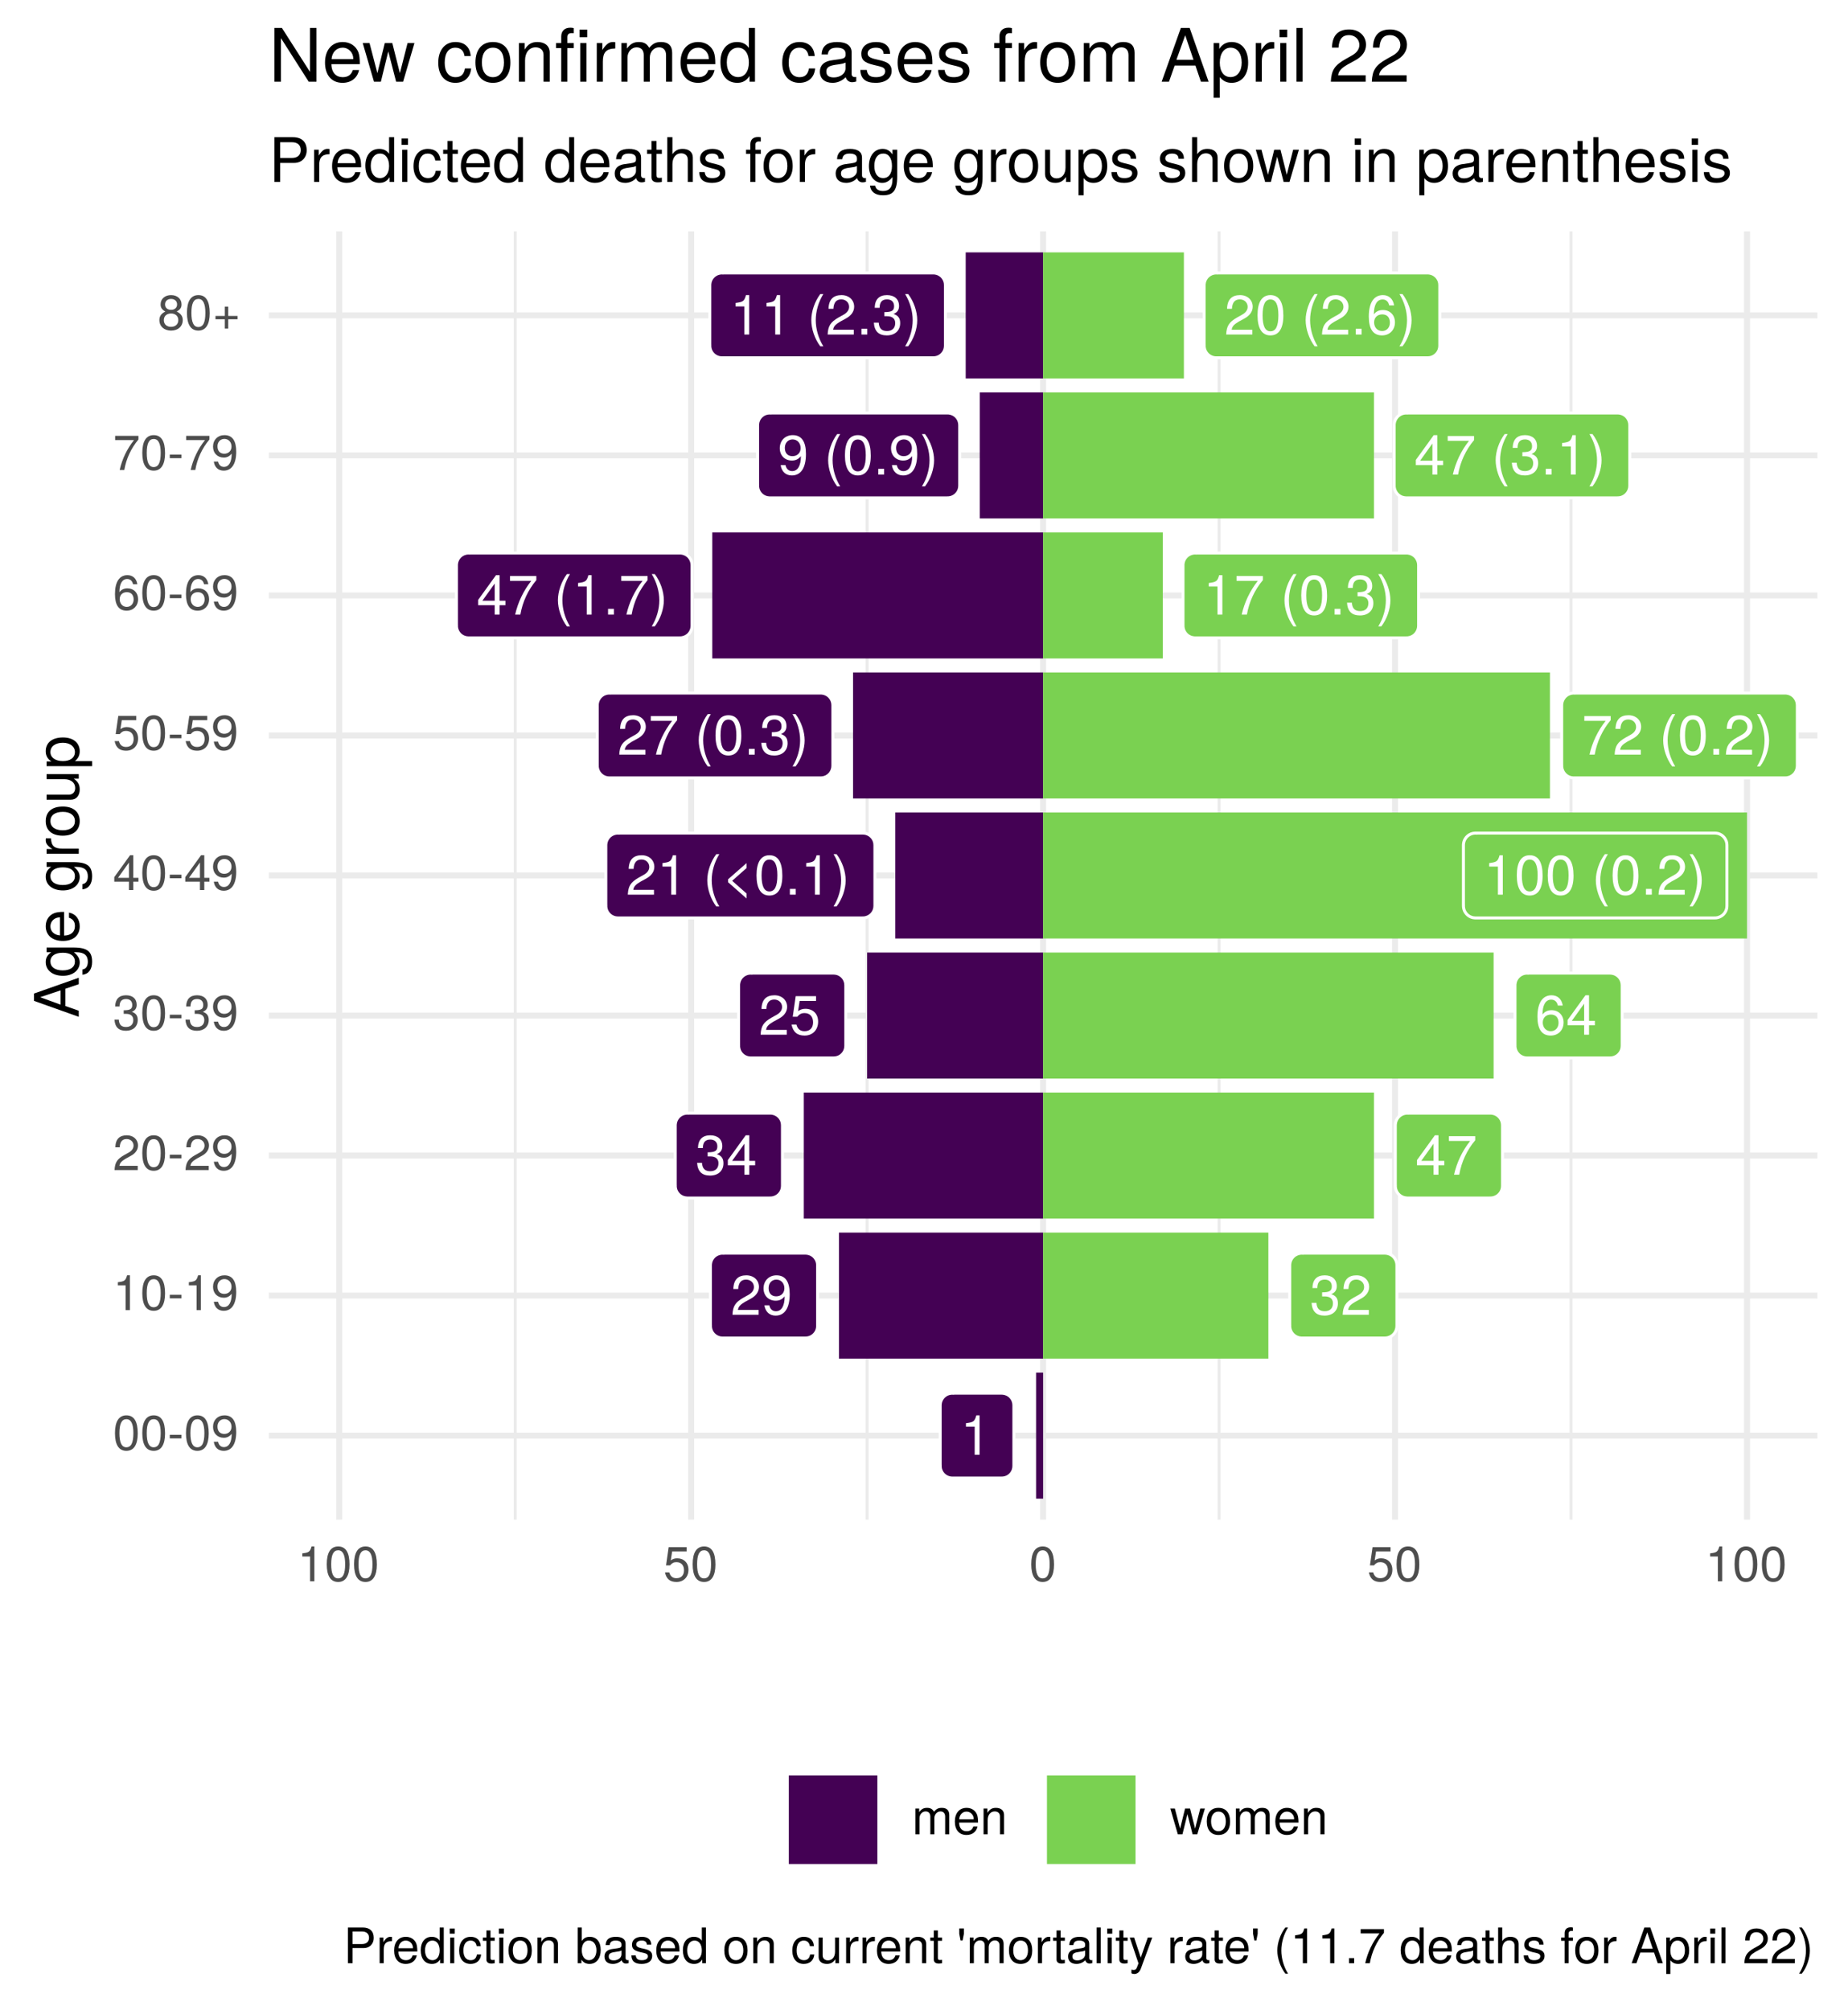 <?xml version="1.0" encoding="UTF-8"?>
<svg xmlns="http://www.w3.org/2000/svg" xmlns:xlink="http://www.w3.org/1999/xlink" width="331pt" height="360pt" viewBox="0 0 331 360" version="1.1">
<defs>
<g>
<symbol overflow="visible" id="glyph0-0">
<path style="stroke:none;" d=""/>
</symbol>
<symbol overflow="visible" id="glyph0-1">
<path style="stroke:none;" d="M 3.453 0 L 3.453 -7.062 L 2.875 -7.062 C 2.562 -5.969 2.375 -5.828 1.016 -5.656 L 1.016 -5.031 L 2.578 -5.031 L 2.578 0 Z M 3.453 0 "/>
</symbol>
<symbol overflow="visible" id="glyph0-2">
<path style="stroke:none;" d="M 5.094 -4.984 C 5.094 -6.188 4.156 -7.062 2.828 -7.062 C 1.391 -7.062 0.547 -6.312 0.5 -4.609 L 1.375 -4.609 C 1.438 -5.797 1.938 -6.297 2.797 -6.297 C 3.594 -6.297 4.188 -5.719 4.188 -4.969 C 4.188 -4.406 3.859 -3.938 3.234 -3.578 L 2.312 -3.062 C 0.844 -2.219 0.422 -1.547 0.344 0 L 5.031 0 L 5.031 -0.859 L 1.328 -0.859 C 1.406 -1.438 1.734 -1.812 2.594 -2.312 L 3.594 -2.859 C 4.578 -3.391 5.094 -4.125 5.094 -4.984 Z M 5.094 -4.984 "/>
</symbol>
<symbol overflow="visible" id="glyph0-3">
<path style="stroke:none;" d="M 5.062 -3.688 C 5.062 -5.906 4.297 -7.062 2.688 -7.062 C 1.344 -7.062 0.375 -6.094 0.375 -4.719 C 0.375 -3.406 1.281 -2.516 2.547 -2.516 C 3.219 -2.516 3.703 -2.75 4.156 -3.297 C 4.156 -1.578 3.594 -0.625 2.594 -0.625 C 1.969 -0.625 1.547 -1.016 1.406 -1.688 L 0.531 -1.688 C 0.703 -0.531 1.453 0.156 2.531 0.156 C 4.188 0.156 5.062 -1.25 5.062 -3.688 Z M 4.109 -4.734 C 4.109 -3.875 3.5 -3.297 2.641 -3.297 C 1.797 -3.297 1.281 -3.844 1.281 -4.781 C 1.281 -5.688 1.875 -6.297 2.672 -6.297 C 3.5 -6.297 4.109 -5.656 4.109 -4.734 Z M 4.109 -4.734 "/>
</symbol>
<symbol overflow="visible" id="glyph0-4">
<path style="stroke:none;" d="M 5.031 -2.047 C 5.031 -2.906 4.688 -3.406 3.844 -3.688 C 4.5 -3.953 4.828 -4.406 4.828 -5.109 C 4.828 -6.328 4.016 -7.062 2.672 -7.062 C 1.25 -7.062 0.5 -6.281 0.469 -4.781 L 1.344 -4.781 C 1.359 -5.828 1.797 -6.297 2.688 -6.297 C 3.469 -6.297 3.938 -5.828 3.938 -5.094 C 3.938 -4.328 3.609 -4.016 2.203 -4.016 L 2.203 -3.281 L 2.672 -3.281 C 3.641 -3.281 4.141 -2.828 4.141 -2.047 C 4.141 -1.156 3.594 -0.625 2.672 -0.625 C 1.719 -0.625 1.25 -1.109 1.188 -2.125 L 0.312 -2.125 C 0.422 -0.562 1.203 0.156 2.641 0.156 C 4.094 0.156 5.031 -0.719 5.031 -2.047 Z M 5.031 -2.047 "/>
</symbol>
<symbol overflow="visible" id="glyph0-5">
<path style="stroke:none;" d="M 5.172 -1.688 L 5.172 -2.484 L 4.125 -2.484 L 4.125 -7.062 L 3.484 -7.062 L 0.281 -2.625 L 0.281 -1.688 L 3.25 -1.688 L 3.25 0 L 4.125 0 L 4.125 -1.688 Z M 3.25 -2.484 L 1.047 -2.484 L 3.25 -5.562 Z M 3.25 -2.484 "/>
</symbol>
<symbol overflow="visible" id="glyph0-6">
<path style="stroke:none;" d="M 5.172 -6.172 L 5.172 -6.906 L 0.453 -6.906 L 0.453 -6.047 L 4.266 -6.047 C 2.859 -4.266 1.875 -2.203 1.375 0 L 2.312 0 C 2.703 -2.281 3.688 -4.406 5.172 -6.172 Z M 5.172 -6.172 "/>
</symbol>
<symbol overflow="visible" id="glyph0-7">
<path style="stroke:none;" d="M 5.109 -2.344 C 5.109 -3.734 4.188 -4.641 2.828 -4.641 C 2.328 -4.641 1.938 -4.516 1.516 -4.219 L 1.797 -6.047 L 4.734 -6.047 L 4.734 -6.906 L 1.094 -6.906 L 0.562 -3.219 L 1.375 -3.219 C 1.781 -3.703 2.125 -3.875 2.672 -3.875 C 3.609 -3.875 4.203 -3.266 4.203 -2.219 C 4.203 -1.203 3.625 -0.625 2.672 -0.625 C 1.906 -0.625 1.438 -1.016 1.219 -1.812 L 0.344 -1.812 C 0.641 -0.406 1.438 0.156 2.688 0.156 C 4.109 0.156 5.109 -0.844 5.109 -2.344 Z M 5.109 -2.344 "/>
</symbol>
<symbol overflow="visible" id="glyph0-8">
<path style="stroke:none;" d="M 5.109 -2.188 C 5.109 -3.5 4.203 -4.391 2.953 -4.391 C 2.25 -4.391 1.703 -4.125 1.328 -3.609 C 1.328 -5.328 1.891 -6.281 2.891 -6.281 C 3.516 -6.281 3.938 -5.891 4.078 -5.219 L 4.953 -5.219 C 4.781 -6.375 4.031 -7.062 2.953 -7.062 C 1.312 -7.062 0.422 -5.672 0.422 -3.219 C 0.422 -1.016 1.188 0.156 2.797 0.156 C 4.141 0.156 5.109 -0.812 5.109 -2.188 Z M 4.203 -2.125 C 4.203 -1.234 3.609 -0.625 2.812 -0.625 C 1.984 -0.625 1.375 -1.266 1.375 -2.172 C 1.375 -3.047 1.969 -3.609 2.844 -3.609 C 3.688 -3.609 4.203 -3.062 4.203 -2.125 Z M 4.203 -2.125 "/>
</symbol>
<symbol overflow="visible" id="glyph0-9">
<path style="stroke:none;" d=""/>
</symbol>
<symbol overflow="visible" id="glyph0-10">
<path style="stroke:none;" d="M 2.891 2.109 C 2.016 0.688 1.531 -0.984 1.531 -2.578 C 1.531 -4.156 2.016 -5.844 2.891 -7.25 L 2.344 -7.25 C 1.359 -5.953 0.734 -4.141 0.734 -2.578 C 0.734 -1 1.359 0.812 2.344 2.109 Z M 2.891 2.109 "/>
</symbol>
<symbol overflow="visible" id="glyph0-11">
<path style="stroke:none;" d="M 4.453 0.688 L 4.453 -0.203 L 1.875 -2.484 L 4.453 -4.766 L 4.453 -5.656 L 1.141 -2.75 L 1.141 -2.234 Z M 4.453 0.688 "/>
</symbol>
<symbol overflow="visible" id="glyph0-12">
<path style="stroke:none;" d="M 5.047 -3.391 C 5.047 -5.844 4.266 -7.062 2.734 -7.062 C 1.219 -7.062 0.422 -5.828 0.422 -3.453 C 0.422 -1.078 1.219 0.156 2.734 0.156 C 4.234 0.156 5.047 -1.078 5.047 -3.391 Z M 4.156 -3.469 C 4.156 -1.469 3.688 -0.578 2.719 -0.578 C 1.797 -0.578 1.328 -1.516 1.328 -3.438 C 1.328 -5.375 1.797 -6.281 2.734 -6.281 C 3.688 -6.281 4.156 -5.359 4.156 -3.469 Z M 4.156 -3.469 "/>
</symbol>
<symbol overflow="visible" id="glyph0-13">
<path style="stroke:none;" d="M 1.906 0 L 1.906 -1.031 L 0.859 -1.031 L 0.859 0 Z M 1.906 0 "/>
</symbol>
<symbol overflow="visible" id="glyph0-14">
<path style="stroke:none;" d="M 2.547 -2.562 C 2.547 -4.141 1.922 -5.953 0.922 -7.25 L 0.375 -7.25 C 1.25 -5.828 1.734 -4.156 1.734 -2.562 C 1.734 -0.984 1.25 0.703 0.375 2.109 L 0.922 2.109 C 1.922 0.812 2.547 -1 2.547 -2.562 Z M 2.547 -2.562 "/>
</symbol>
<symbol overflow="visible" id="glyph1-0">
<path style="stroke:none;" d=""/>
</symbol>
<symbol overflow="visible" id="glyph1-1">
<path style="stroke:none;" d="M 4.453 -3 C 4.453 -5.156 3.781 -6.234 2.422 -6.234 C 1.078 -6.234 0.375 -5.141 0.375 -3.047 C 0.375 -0.953 1.078 0.125 2.422 0.125 C 3.734 0.125 4.453 -0.953 4.453 -3 Z M 3.672 -3.062 C 3.672 -1.297 3.266 -0.516 2.406 -0.516 C 1.578 -0.516 1.172 -1.344 1.172 -3.047 C 1.172 -4.75 1.578 -5.547 2.422 -5.547 C 3.25 -5.547 3.672 -4.734 3.672 -3.062 Z M 3.672 -3.062 "/>
</symbol>
<symbol overflow="visible" id="glyph1-2">
<path style="stroke:none;" d="M 2.5 -2.109 L 2.5 -2.75 L 0.406 -2.75 L 0.406 -2.109 Z M 2.5 -2.109 "/>
</symbol>
<symbol overflow="visible" id="glyph1-3">
<path style="stroke:none;" d="M 4.484 -3.266 C 4.484 -5.219 3.797 -6.234 2.375 -6.234 C 1.188 -6.234 0.328 -5.391 0.328 -4.172 C 0.328 -3.016 1.125 -2.219 2.25 -2.219 C 2.844 -2.219 3.266 -2.438 3.672 -2.922 C 3.672 -1.406 3.172 -0.547 2.281 -0.547 C 1.734 -0.547 1.359 -0.891 1.234 -1.5 L 0.469 -1.5 C 0.609 -0.469 1.281 0.125 2.234 0.125 C 3.688 0.125 4.484 -1.109 4.484 -3.266 Z M 3.641 -4.188 C 3.641 -3.422 3.094 -2.906 2.344 -2.906 C 1.594 -2.906 1.125 -3.391 1.125 -4.234 C 1.125 -5.016 1.656 -5.562 2.359 -5.562 C 3.094 -5.562 3.641 -5 3.641 -4.188 Z M 3.641 -4.188 "/>
</symbol>
<symbol overflow="visible" id="glyph1-4">
<path style="stroke:none;" d="M 3.047 0 L 3.047 -6.234 L 2.547 -6.234 C 2.266 -5.281 2.094 -5.141 0.891 -5 L 0.891 -4.438 L 2.281 -4.438 L 2.281 0 Z M 3.047 0 "/>
</symbol>
<symbol overflow="visible" id="glyph1-5">
<path style="stroke:none;" d="M 4.5 -4.406 C 4.5 -5.469 3.672 -6.234 2.5 -6.234 C 1.219 -6.234 0.484 -5.594 0.438 -4.078 L 1.219 -4.078 C 1.281 -5.125 1.703 -5.562 2.469 -5.562 C 3.172 -5.562 3.703 -5.062 3.703 -4.391 C 3.703 -3.891 3.406 -3.469 2.859 -3.156 L 2.047 -2.703 C 0.75 -1.969 0.375 -1.375 0.297 0 L 4.453 0 L 4.453 -0.766 L 1.172 -0.766 C 1.25 -1.281 1.531 -1.594 2.297 -2.047 L 3.172 -2.531 C 4.047 -2.984 4.5 -3.641 4.5 -4.406 Z M 4.5 -4.406 "/>
</symbol>
<symbol overflow="visible" id="glyph1-6">
<path style="stroke:none;" d="M 4.453 -1.812 C 4.453 -2.562 4.141 -3.016 3.391 -3.266 C 3.969 -3.5 4.266 -3.891 4.266 -4.516 C 4.266 -5.594 3.547 -6.234 2.359 -6.234 C 1.109 -6.234 0.438 -5.547 0.406 -4.219 L 1.188 -4.219 C 1.203 -5.141 1.578 -5.562 2.375 -5.562 C 3.062 -5.562 3.469 -5.156 3.469 -4.5 C 3.469 -3.828 3.188 -3.547 1.938 -3.547 L 1.938 -2.906 L 2.359 -2.906 C 3.219 -2.906 3.656 -2.5 3.656 -1.797 C 3.656 -1.016 3.172 -0.547 2.359 -0.547 C 1.516 -0.547 1.109 -0.969 1.062 -1.875 L 0.281 -1.875 C 0.375 -0.5 1.062 0.125 2.344 0.125 C 3.625 0.125 4.453 -0.641 4.453 -1.812 Z M 4.453 -1.812 "/>
</symbol>
<symbol overflow="visible" id="glyph1-7">
<path style="stroke:none;" d="M 4.578 -1.5 L 4.578 -2.188 L 3.656 -2.188 L 3.656 -6.234 L 3.078 -6.234 L 0.25 -2.312 L 0.25 -1.5 L 2.875 -1.5 L 2.875 0 L 3.656 0 L 3.656 -1.5 Z M 2.875 -2.188 L 0.922 -2.188 L 2.875 -4.922 Z M 2.875 -2.188 "/>
</symbol>
<symbol overflow="visible" id="glyph1-8">
<path style="stroke:none;" d="M 4.516 -2.062 C 4.516 -3.297 3.688 -4.109 2.5 -4.109 C 2.062 -4.109 1.703 -4 1.344 -3.734 L 1.594 -5.344 L 4.188 -5.344 L 4.188 -6.109 L 0.969 -6.109 L 0.5 -2.844 L 1.219 -2.844 C 1.578 -3.266 1.875 -3.422 2.359 -3.422 C 3.188 -3.422 3.719 -2.891 3.719 -1.969 C 3.719 -1.062 3.203 -0.547 2.359 -0.547 C 1.688 -0.547 1.266 -0.891 1.078 -1.594 L 0.312 -1.594 C 0.562 -0.359 1.266 0.125 2.375 0.125 C 3.641 0.125 4.516 -0.75 4.516 -2.062 Z M 4.516 -2.062 "/>
</symbol>
<symbol overflow="visible" id="glyph1-9">
<path style="stroke:none;" d="M 4.516 -1.938 C 4.516 -3.094 3.719 -3.875 2.609 -3.875 C 1.984 -3.875 1.5 -3.641 1.172 -3.188 C 1.172 -4.703 1.672 -5.547 2.562 -5.547 C 3.109 -5.547 3.484 -5.203 3.609 -4.609 L 4.375 -4.609 C 4.234 -5.625 3.562 -6.234 2.609 -6.234 C 1.156 -6.234 0.375 -5.016 0.375 -2.844 C 0.375 -0.891 1.047 0.125 2.469 0.125 C 3.656 0.125 4.516 -0.719 4.516 -1.938 Z M 3.719 -1.875 C 3.719 -1.094 3.188 -0.547 2.484 -0.547 C 1.766 -0.547 1.219 -1.125 1.219 -1.922 C 1.219 -2.688 1.734 -3.188 2.5 -3.188 C 3.25 -3.188 3.719 -2.703 3.719 -1.875 Z M 3.719 -1.875 "/>
</symbol>
<symbol overflow="visible" id="glyph1-10">
<path style="stroke:none;" d="M 4.578 -5.453 L 4.578 -6.109 L 0.406 -6.109 L 0.406 -5.344 L 3.781 -5.344 C 2.531 -3.781 1.656 -1.953 1.219 0 L 2.047 0 C 2.391 -2.016 3.266 -3.891 4.578 -5.453 Z M 4.578 -5.453 "/>
</symbol>
<symbol overflow="visible" id="glyph1-11">
<path style="stroke:none;" d="M 4.516 -1.766 C 4.516 -2.453 4.156 -2.938 3.438 -3.281 C 4.078 -3.672 4.297 -3.984 4.297 -4.578 C 4.297 -5.547 3.531 -6.234 2.422 -6.234 C 1.312 -6.234 0.547 -5.547 0.547 -4.578 C 0.547 -4 0.75 -3.672 1.391 -3.281 C 0.672 -2.938 0.328 -2.453 0.328 -1.766 C 0.328 -0.625 1.188 0.125 2.422 0.125 C 3.656 0.125 4.516 -0.625 4.516 -1.766 Z M 3.5 -4.562 C 3.5 -3.969 3.062 -3.594 2.422 -3.594 C 1.766 -3.594 1.344 -3.969 1.344 -4.562 C 1.344 -5.156 1.766 -5.547 2.422 -5.547 C 3.078 -5.547 3.5 -5.156 3.5 -4.562 Z M 3.719 -1.75 C 3.719 -1.016 3.188 -0.547 2.406 -0.547 C 1.641 -0.547 1.125 -1.016 1.125 -1.75 C 1.125 -2.484 1.641 -2.938 2.422 -2.938 C 3.188 -2.938 3.719 -2.484 3.719 -1.75 Z M 3.719 -1.75 "/>
</symbol>
<symbol overflow="visible" id="glyph1-12">
<path style="stroke:none;" d="M 4.547 -1.906 L 4.547 -2.5 L 2.875 -2.5 L 2.875 -4.172 L 2.266 -4.172 L 2.266 -2.5 L 0.594 -2.5 L 0.594 -1.906 L 2.266 -1.906 L 2.266 -0.234 L 2.875 -0.234 L 2.875 -1.906 Z M 4.547 -1.906 "/>
</symbol>
<symbol overflow="visible" id="glyph1-13">
<path style="stroke:none;" d="M 6.688 0 L 6.688 -3.453 C 6.688 -4.281 6.234 -4.734 5.359 -4.734 C 4.75 -4.734 4.375 -4.562 3.953 -4.031 C 3.672 -4.531 3.312 -4.734 2.703 -4.734 C 2.094 -4.734 1.688 -4.516 1.297 -3.953 L 1.297 -4.609 L 0.625 -4.609 L 0.625 0 L 1.359 0 L 1.359 -2.891 C 1.359 -3.562 1.844 -4.094 2.438 -4.094 C 2.984 -4.094 3.297 -3.766 3.297 -3.172 L 3.297 0 L 4.016 0 L 4.016 -2.891 C 4.016 -3.562 4.516 -4.094 5.109 -4.094 C 5.641 -4.094 5.953 -3.75 5.953 -3.172 L 5.953 0 Z M 6.688 0 "/>
</symbol>
<symbol overflow="visible" id="glyph1-14">
<path style="stroke:none;" d="M 4.516 -2.094 C 4.516 -2.766 4.453 -3.188 4.328 -3.531 C 4.031 -4.281 3.328 -4.734 2.469 -4.734 C 1.172 -4.734 0.359 -3.797 0.359 -2.281 C 0.359 -0.766 1.156 0.125 2.453 0.125 C 3.5 0.125 4.234 -0.469 4.422 -1.406 L 3.672 -1.406 C 3.469 -0.797 3.062 -0.547 2.469 -0.547 C 1.703 -0.547 1.141 -1.031 1.125 -2.094 Z M 3.734 -2.75 C 3.734 -2.75 3.734 -2.703 3.719 -2.688 L 1.141 -2.688 C 1.203 -3.516 1.719 -4.062 2.453 -4.062 C 3.172 -4.062 3.734 -3.469 3.734 -2.75 Z M 3.734 -2.75 "/>
</symbol>
<symbol overflow="visible" id="glyph1-15">
<path style="stroke:none;" d="M 4.281 0 L 4.281 -3.484 C 4.281 -4.25 3.719 -4.734 2.828 -4.734 C 2.141 -4.734 1.703 -4.484 1.297 -3.828 L 1.297 -4.609 L 0.609 -4.609 L 0.609 0 L 1.344 0 L 1.344 -2.547 C 1.344 -3.484 1.859 -4.094 2.609 -4.094 C 3.188 -4.094 3.547 -3.75 3.547 -3.188 L 3.547 0 Z M 4.281 0 "/>
</symbol>
<symbol overflow="visible" id="glyph1-16">
<path style="stroke:none;" d="M 6.234 -4.609 L 5.406 -4.609 L 4.484 -1.016 L 3.578 -4.609 L 2.688 -4.609 L 1.797 -1.016 L 0.859 -4.609 L 0.047 -4.609 L 1.391 0 L 2.219 0 L 3.109 -3.609 L 4.031 0 L 4.875 0 Z M 6.234 -4.609 "/>
</symbol>
<symbol overflow="visible" id="glyph1-17">
<path style="stroke:none;" d="M 4.484 -2.266 C 4.484 -3.859 3.719 -4.734 2.391 -4.734 C 1.094 -4.734 0.312 -3.859 0.312 -2.312 C 0.312 -0.75 1.094 0.125 2.406 0.125 C 3.688 0.125 4.484 -0.75 4.484 -2.266 Z M 3.719 -2.281 C 3.719 -1.203 3.203 -0.547 2.406 -0.547 C 1.578 -0.547 1.078 -1.188 1.078 -2.312 C 1.078 -3.406 1.578 -4.062 2.406 -4.062 C 3.234 -4.062 3.719 -3.422 3.719 -2.281 Z M 3.719 -2.281 "/>
</symbol>
<symbol overflow="visible" id="glyph1-18">
<path style="stroke:none;" d="M 5.422 -4.531 C 5.422 -5.734 4.719 -6.406 3.453 -6.406 L 0.797 -6.406 L 0.797 0 L 1.625 0 L 1.625 -2.719 L 3.641 -2.719 C 4.688 -2.719 5.422 -3.469 5.422 -4.531 Z M 4.578 -4.562 C 4.578 -3.859 4.109 -3.438 3.328 -3.438 L 1.625 -3.438 L 1.625 -5.688 L 3.328 -5.688 C 4.109 -5.688 4.578 -5.266 4.578 -4.562 Z M 4.578 -4.562 "/>
</symbol>
<symbol overflow="visible" id="glyph1-19">
<path style="stroke:none;" d="M 2.828 -3.969 L 2.828 -4.719 C 2.703 -4.734 2.641 -4.734 2.547 -4.734 C 2.062 -4.734 1.703 -4.453 1.281 -3.781 L 1.281 -4.609 L 0.609 -4.609 L 0.609 0 L 1.344 0 L 1.344 -2.391 C 1.344 -3.438 1.688 -3.953 2.828 -3.969 Z M 2.828 -3.969 "/>
</symbol>
<symbol overflow="visible" id="glyph1-20">
<path style="stroke:none;" d="M 4.359 0 L 4.359 -6.406 L 3.625 -6.406 L 3.625 -4.031 C 3.312 -4.5 2.828 -4.734 2.203 -4.734 C 1.016 -4.734 0.234 -3.812 0.234 -2.344 C 0.234 -0.797 1 0.125 2.234 0.125 C 2.875 0.125 3.312 -0.109 3.703 -0.672 L 3.703 0 Z M 3.625 -2.281 C 3.625 -1.219 3.109 -0.547 2.344 -0.547 C 1.531 -0.547 1 -1.234 1 -2.312 C 1 -3.375 1.531 -4.062 2.328 -4.062 C 3.125 -4.062 3.625 -3.359 3.625 -2.281 Z M 3.625 -2.281 "/>
</symbol>
<symbol overflow="visible" id="glyph1-21">
<path style="stroke:none;" d="M 1.344 0 L 1.344 -4.609 L 0.609 -4.609 L 0.609 0 Z M 1.438 -5.297 L 1.438 -6.219 L 0.531 -6.219 L 0.531 -5.297 Z M 1.438 -5.297 "/>
</symbol>
<symbol overflow="visible" id="glyph1-22">
<path style="stroke:none;" d="M 4.203 -1.578 L 3.453 -1.578 C 3.328 -0.844 2.953 -0.547 2.328 -0.547 C 1.516 -0.547 1.031 -1.172 1.031 -2.266 C 1.031 -3.406 1.516 -4.062 2.312 -4.062 C 2.922 -4.062 3.312 -3.703 3.406 -3.062 L 4.141 -3.062 C 4.062 -4.188 3.359 -4.734 2.328 -4.734 C 1.078 -4.734 0.266 -3.797 0.266 -2.266 C 0.266 -0.781 1.062 0.125 2.312 0.125 C 3.406 0.125 4.109 -0.531 4.203 -1.578 Z M 4.203 -1.578 "/>
</symbol>
<symbol overflow="visible" id="glyph1-23">
<path style="stroke:none;" d="M 2.234 0 L 2.234 -0.609 C 2.141 -0.594 2.016 -0.578 1.875 -0.578 C 1.562 -0.578 1.484 -0.672 1.484 -1 L 1.484 -4.016 L 2.234 -4.016 L 2.234 -4.609 L 1.484 -4.609 L 1.484 -5.875 L 0.75 -5.875 L 0.75 -4.609 L 0.125 -4.609 L 0.125 -4.016 L 0.75 -4.016 L 0.75 -0.672 C 0.75 -0.203 1.062 0.062 1.641 0.062 C 1.812 0.062 1.984 0.047 2.234 0 Z M 2.234 0 "/>
</symbol>
<symbol overflow="visible" id="glyph1-24">
<path style="stroke:none;" d=""/>
</symbol>
<symbol overflow="visible" id="glyph1-25">
<path style="stroke:none;" d="M 4.594 -2.359 C 4.594 -3.859 3.844 -4.734 2.625 -4.734 C 2 -4.734 1.547 -4.5 1.203 -3.984 L 1.203 -6.406 L 0.469 -6.406 L 0.469 0 L 1.141 0 L 1.141 -0.656 C 1.484 -0.125 1.953 0.125 2.594 0.125 C 3.812 0.125 4.594 -0.859 4.594 -2.359 Z M 3.828 -2.312 C 3.828 -1.266 3.297 -0.547 2.484 -0.547 C 1.719 -0.547 1.203 -1.266 1.203 -2.312 C 1.203 -3.391 1.719 -4.094 2.484 -4.062 C 3.312 -4.062 3.828 -3.344 3.828 -2.312 Z M 3.828 -2.312 "/>
</symbol>
<symbol overflow="visible" id="glyph1-26">
<path style="stroke:none;" d="M 4.703 -0.016 L 4.703 -0.578 C 4.625 -0.547 4.594 -0.547 4.547 -0.547 C 4.297 -0.547 4.156 -0.688 4.156 -0.922 L 4.156 -3.484 C 4.156 -4.297 3.547 -4.734 2.422 -4.734 C 1.297 -4.734 0.609 -4.312 0.578 -3.25 L 1.312 -3.25 C 1.375 -3.812 1.703 -4.062 2.391 -4.062 C 3.047 -4.062 3.422 -3.812 3.422 -3.375 L 3.422 -3.188 C 3.422 -2.875 3.234 -2.75 2.656 -2.672 C 1.625 -2.547 1.453 -2.5 1.172 -2.391 C 0.641 -2.172 0.375 -1.766 0.375 -1.203 C 0.375 -0.359 0.953 0.125 1.875 0.125 C 2.469 0.125 3.047 -0.109 3.453 -0.547 C 3.531 -0.188 3.844 0.062 4.203 0.062 C 4.359 0.062 4.469 0.047 4.703 -0.016 Z M 3.422 -1.594 C 3.422 -0.938 2.75 -0.516 2.047 -0.516 C 1.469 -0.516 1.141 -0.719 1.141 -1.219 C 1.141 -1.703 1.453 -1.906 2.25 -2.016 C 3.016 -2.125 3.172 -2.156 3.422 -2.281 Z M 3.422 -1.594 "/>
</symbol>
<symbol overflow="visible" id="glyph1-27">
<path style="stroke:none;" d="M 4.031 -1.297 C 4.031 -1.984 3.656 -2.328 2.734 -2.547 L 2.031 -2.703 C 1.438 -2.844 1.172 -3.047 1.172 -3.375 C 1.172 -3.797 1.562 -4.062 2.156 -4.062 C 2.75 -4.062 3.062 -3.812 3.078 -3.328 L 3.859 -3.328 C 3.844 -4.234 3.25 -4.734 2.188 -4.734 C 1.109 -4.734 0.406 -4.188 0.406 -3.328 C 0.406 -2.609 0.781 -2.266 1.875 -2 L 2.562 -1.844 C 3.062 -1.719 3.266 -1.562 3.266 -1.234 C 3.266 -0.797 2.844 -0.547 2.203 -0.547 C 1.547 -0.547 1.172 -0.703 1.078 -1.406 L 0.297 -1.406 C 0.328 -0.344 0.938 0.125 2.141 0.125 C 3.297 0.125 4.031 -0.406 4.031 -1.297 Z M 4.031 -1.297 "/>
</symbol>
<symbol overflow="visible" id="glyph1-28">
<path style="stroke:none;" d="M 4.234 0 L 4.234 -4.609 L 3.516 -4.609 L 3.516 -2.062 C 3.516 -1.125 3.016 -0.516 2.25 -0.516 C 1.672 -0.516 1.297 -0.859 1.297 -1.422 L 1.297 -4.609 L 0.578 -4.609 L 0.578 -1.125 C 0.578 -0.359 1.141 0.125 2.047 0.125 C 2.719 0.125 3.156 -0.109 3.578 -0.719 L 3.578 0 Z M 4.234 0 "/>
</symbol>
<symbol overflow="visible" id="glyph1-29">
<path style="stroke:none;" d="M 1.25 -5.266 L 1.25 -6.234 L 0.422 -6.234 L 0.422 -5.266 L 0.656 -4.078 L 1.016 -4.078 Z M 1.25 -5.266 "/>
</symbol>
<symbol overflow="visible" id="glyph1-30">
<path style="stroke:none;" d="M 1.328 0 L 1.328 -6.406 L 0.594 -6.406 L 0.594 0 Z M 1.328 0 "/>
</symbol>
<symbol overflow="visible" id="glyph1-31">
<path style="stroke:none;" d="M 4.203 -4.609 L 3.406 -4.609 L 2.141 -1.016 L 0.953 -4.609 L 0.172 -4.609 L 1.734 0.016 L 1.453 0.75 C 1.328 1.078 1.172 1.203 0.859 1.203 C 0.75 1.203 0.641 1.172 0.469 1.141 L 0.469 1.797 C 0.625 1.875 0.781 1.922 0.969 1.922 C 1.484 1.922 1.906 1.625 2.156 0.969 Z M 4.203 -4.609 "/>
</symbol>
<symbol overflow="visible" id="glyph1-32">
<path style="stroke:none;" d="M 2.562 1.859 C 1.781 0.609 1.359 -0.875 1.359 -2.281 C 1.359 -3.672 1.781 -5.156 2.562 -6.406 L 2.078 -6.406 C 1.203 -5.266 0.641 -3.656 0.641 -2.281 C 0.641 -0.891 1.203 0.719 2.078 1.859 Z M 2.562 1.859 "/>
</symbol>
<symbol overflow="visible" id="glyph1-33">
<path style="stroke:none;" d="M 1.688 0 L 1.688 -0.922 L 0.766 -0.922 L 0.766 0 Z M 1.688 0 "/>
</symbol>
<symbol overflow="visible" id="glyph1-34">
<path style="stroke:none;" d="M 4.281 0 L 4.281 -3.484 C 4.281 -4.25 3.719 -4.734 2.828 -4.734 C 2.172 -4.734 1.781 -4.547 1.344 -3.969 L 1.344 -6.406 L 0.609 -6.406 L 0.609 0 L 1.344 0 L 1.344 -2.547 C 1.344 -3.484 1.844 -4.094 2.594 -4.094 C 3.109 -4.094 3.547 -3.797 3.547 -3.188 L 3.547 0 Z M 4.281 0 "/>
</symbol>
<symbol overflow="visible" id="glyph1-35">
<path style="stroke:none;" d="M 2.266 -4.016 L 2.266 -4.609 L 1.5 -4.609 L 1.5 -5.328 C 1.5 -5.641 1.688 -5.797 2.016 -5.797 C 2.078 -5.797 2.109 -5.797 2.266 -5.781 L 2.266 -6.391 C 2.109 -6.438 2 -6.438 1.859 -6.438 C 1.172 -6.438 0.781 -6.047 0.781 -5.391 L 0.781 -4.609 L 0.156 -4.609 L 0.156 -4.016 L 0.781 -4.016 L 0.781 0 L 1.5 0 L 1.5 -4.016 Z M 2.266 -4.016 "/>
</symbol>
<symbol overflow="visible" id="glyph1-36">
<path style="stroke:none;" d="M 5.75 0 L 3.5 -6.406 L 2.438 -6.406 L 0.156 0 L 1.016 0 L 1.703 -1.922 L 4.172 -1.922 L 4.828 0 Z M 3.938 -2.609 L 1.906 -2.609 L 2.953 -5.531 Z M 3.938 -2.609 "/>
</symbol>
<symbol overflow="visible" id="glyph1-37">
<path style="stroke:none;" d="M 4.594 -2.266 C 4.594 -3.812 3.844 -4.734 2.625 -4.734 C 2 -4.734 1.5 -4.453 1.156 -3.922 L 1.156 -4.609 L 0.484 -4.609 L 0.484 1.922 L 1.219 1.922 L 1.219 -0.547 C 1.594 -0.078 2.031 0.125 2.625 0.125 C 3.812 0.125 4.594 -0.797 4.594 -2.266 Z M 3.828 -2.281 C 3.828 -1.234 3.297 -0.547 2.5 -0.547 C 1.719 -0.547 1.219 -1.188 1.219 -2.266 C 1.219 -3.359 1.719 -4.062 2.5 -4.062 C 3.312 -4.062 3.828 -3.375 3.828 -2.281 Z M 3.828 -2.281 "/>
</symbol>
<symbol overflow="visible" id="glyph1-38">
<path style="stroke:none;" d="M 2.25 -2.266 C 2.25 -3.656 1.703 -5.266 0.812 -6.406 L 0.328 -6.406 C 1.109 -5.156 1.547 -3.672 1.547 -2.266 C 1.547 -0.875 1.109 0.609 0.328 1.859 L 0.812 1.859 C 1.703 0.719 2.25 -0.891 2.25 -2.266 Z M 2.25 -2.266 "/>
</symbol>
<symbol overflow="visible" id="glyph2-0">
<path style="stroke:none;" d=""/>
</symbol>
<symbol overflow="visible" id="glyph2-1">
<path style="stroke:none;" d="M 0 -7.188 L -8.016 -4.359 L -8.016 -3.047 L 0 -0.188 L 0 -1.281 L -2.406 -2.125 L -2.406 -5.219 L 0 -6.031 Z M -3.266 -4.922 L -3.266 -2.375 L -6.922 -3.703 Z M -3.266 -4.922 "/>
</symbol>
<symbol overflow="visible" id="glyph2-2">
<path style="stroke:none;" d="M -0.953 -5.375 L -5.766 -5.375 L -5.766 -4.531 L -4.922 -4.531 C -5.609 -4.062 -5.922 -3.516 -5.922 -2.766 C -5.922 -1.312 -4.703 -0.312 -2.828 -0.312 C -1.016 -0.312 0.172 -1.344 0.172 -2.688 C 0.172 -3.422 -0.141 -3.922 -0.875 -4.531 L -0.484 -4.531 C 1.047 -4.531 1.625 -3.906 1.625 -2.844 C 1.625 -2.109 1.359 -1.547 0.656 -1.438 L 0.656 -0.5 C 1.75 -0.609 2.391 -1.453 2.391 -2.812 C 2.391 -4.609 1.594 -5.375 -0.953 -5.375 Z M -2.844 -4.438 C -1.469 -4.438 -0.688 -3.844 -0.688 -2.875 C -0.688 -1.875 -1.484 -1.281 -2.875 -1.281 C -4.266 -1.281 -5.078 -1.891 -5.078 -2.875 C -5.078 -3.859 -4.25 -4.438 -2.844 -4.438 Z M -2.844 -4.438 "/>
</symbol>
<symbol overflow="visible" id="glyph2-3">
<path style="stroke:none;" d="M -2.625 -5.641 C -3.453 -5.641 -3.984 -5.578 -4.406 -5.406 C -5.359 -5.031 -5.922 -4.156 -5.922 -3.078 C -5.922 -1.469 -4.734 -0.438 -2.844 -0.438 C -0.953 -0.438 0.172 -1.438 0.172 -3.062 C 0.172 -4.375 -0.578 -5.297 -1.75 -5.516 L -1.75 -4.594 C -0.984 -4.344 -0.688 -3.828 -0.688 -3.094 C -0.688 -2.141 -1.297 -1.422 -2.625 -1.391 Z M -3.438 -4.656 C -3.438 -4.656 -3.391 -4.656 -3.359 -4.656 L -3.359 -1.422 C -4.391 -1.5 -5.078 -2.141 -5.078 -3.062 C -5.078 -3.969 -4.328 -4.656 -3.438 -4.656 Z M -3.438 -4.656 "/>
</symbol>
<symbol overflow="visible" id="glyph2-4">
<path style="stroke:none;" d=""/>
</symbol>
<symbol overflow="visible" id="glyph2-5">
<path style="stroke:none;" d="M -4.969 -3.531 L -5.891 -3.531 C -5.922 -3.375 -5.922 -3.297 -5.922 -3.172 C -5.922 -2.578 -5.578 -2.141 -4.719 -1.609 L -5.766 -1.609 L -5.766 -0.766 L 0 -0.766 L 0 -1.688 L -2.984 -1.688 C -4.297 -1.688 -4.938 -2.109 -4.969 -3.531 Z M -4.969 -3.531 "/>
</symbol>
<symbol overflow="visible" id="glyph2-6">
<path style="stroke:none;" d="M -2.844 -5.609 C -4.828 -5.609 -5.922 -4.656 -5.922 -2.984 C -5.922 -1.375 -4.812 -0.391 -2.875 -0.391 C -0.953 -0.391 0.172 -1.359 0.172 -3 C 0.172 -4.625 -0.953 -5.609 -2.844 -5.609 Z M -2.844 -4.656 C -1.5 -4.656 -0.688 -4.016 -0.688 -3 C -0.688 -1.984 -1.484 -1.359 -2.875 -1.359 C -4.266 -1.359 -5.078 -1.984 -5.078 -3 C -5.078 -4.031 -4.281 -4.656 -2.844 -4.656 Z M -2.844 -4.656 "/>
</symbol>
<symbol overflow="visible" id="glyph2-7">
<path style="stroke:none;" d="M 0 -5.297 L -5.766 -5.297 L -5.766 -4.391 L -2.578 -4.391 C -1.406 -4.391 -0.641 -3.766 -0.641 -2.812 C -0.641 -2.094 -1.078 -1.625 -1.766 -1.625 L -5.766 -1.625 L -5.766 -0.719 L -1.406 -0.719 C -0.453 -0.719 0.172 -1.438 0.172 -2.547 C 0.172 -3.406 -0.125 -3.938 -0.891 -4.484 L 0 -4.484 Z M 0 -5.297 "/>
</symbol>
<symbol overflow="visible" id="glyph2-8">
<path style="stroke:none;" d="M -2.828 -5.75 C -4.766 -5.75 -5.922 -4.812 -5.922 -3.281 C -5.922 -2.5 -5.578 -1.875 -4.891 -1.438 L -5.766 -1.438 L -5.766 -0.609 L 2.391 -0.609 L 2.391 -1.516 L -0.688 -1.516 C -0.094 -2 0.172 -2.547 0.172 -3.281 C 0.172 -4.781 -0.984 -5.75 -2.828 -5.75 Z M -2.844 -4.797 C -1.547 -4.797 -0.688 -4.125 -0.688 -3.125 C -0.688 -2.156 -1.484 -1.516 -2.844 -1.516 C -4.188 -1.516 -5.078 -2.156 -5.078 -3.125 C -5.078 -4.141 -4.219 -4.797 -2.844 -4.797 Z M -2.844 -4.797 "/>
</symbol>
<symbol overflow="visible" id="glyph3-0">
<path style="stroke:none;" d=""/>
</symbol>
<symbol overflow="visible" id="glyph3-1">
<path style="stroke:none;" d="M 6.781 -5.672 C 6.781 -7.172 5.891 -8.016 4.312 -8.016 L 1 -8.016 L 1 0 L 2.031 0 L 2.031 -3.406 L 4.547 -3.406 C 5.859 -3.406 6.781 -4.328 6.781 -5.672 Z M 5.719 -5.703 C 5.719 -4.828 5.141 -4.297 4.156 -4.297 L 2.031 -4.297 L 2.031 -7.109 L 4.156 -7.109 C 5.141 -7.109 5.719 -6.594 5.719 -5.703 Z M 5.719 -5.703 "/>
</symbol>
<symbol overflow="visible" id="glyph3-2">
<path style="stroke:none;" d="M 3.531 -4.969 L 3.531 -5.891 C 3.375 -5.922 3.297 -5.922 3.172 -5.922 C 2.578 -5.922 2.141 -5.578 1.609 -4.719 L 1.609 -5.766 L 0.766 -5.766 L 0.766 0 L 1.688 0 L 1.688 -2.984 C 1.688 -4.297 2.109 -4.938 3.531 -4.969 Z M 3.531 -4.969 "/>
</symbol>
<symbol overflow="visible" id="glyph3-3">
<path style="stroke:none;" d="M 5.641 -2.625 C 5.641 -3.453 5.578 -3.984 5.406 -4.406 C 5.031 -5.359 4.156 -5.922 3.078 -5.922 C 1.469 -5.922 0.438 -4.734 0.438 -2.844 C 0.438 -0.953 1.438 0.172 3.062 0.172 C 4.375 0.172 5.297 -0.578 5.516 -1.75 L 4.594 -1.75 C 4.344 -0.984 3.828 -0.688 3.094 -0.688 C 2.141 -0.688 1.422 -1.297 1.391 -2.625 Z M 4.656 -3.438 C 4.656 -3.438 4.656 -3.391 4.656 -3.359 L 1.422 -3.359 C 1.5 -4.391 2.141 -5.078 3.062 -5.078 C 3.969 -5.078 4.656 -4.328 4.656 -3.438 Z M 4.656 -3.438 "/>
</symbol>
<symbol overflow="visible" id="glyph3-4">
<path style="stroke:none;" d="M 5.438 0 L 5.438 -8.016 L 4.531 -8.016 L 4.531 -5.031 C 4.141 -5.625 3.531 -5.922 2.766 -5.922 C 1.266 -5.922 0.281 -4.781 0.281 -2.938 C 0.281 -0.984 1.25 0.172 2.797 0.172 C 3.594 0.172 4.141 -0.125 4.625 -0.844 L 4.625 0 Z M 4.531 -2.859 C 4.531 -1.531 3.891 -0.688 2.922 -0.688 C 1.906 -0.688 1.25 -1.547 1.25 -2.875 C 1.25 -4.219 1.906 -5.078 2.922 -5.078 C 3.906 -5.078 4.531 -4.188 4.531 -2.859 Z M 4.531 -2.859 "/>
</symbol>
<symbol overflow="visible" id="glyph3-5">
<path style="stroke:none;" d="M 1.688 0 L 1.688 -5.766 L 0.766 -5.766 L 0.766 0 Z M 1.797 -6.641 L 1.797 -7.781 L 0.656 -7.781 L 0.656 -6.641 Z M 1.797 -6.641 "/>
</symbol>
<symbol overflow="visible" id="glyph3-6">
<path style="stroke:none;" d="M 5.25 -1.984 L 4.328 -1.984 C 4.172 -1.062 3.703 -0.688 2.922 -0.688 C 1.906 -0.688 1.297 -1.469 1.297 -2.828 C 1.297 -4.266 1.891 -5.078 2.891 -5.078 C 3.656 -5.078 4.141 -4.625 4.25 -3.828 L 5.188 -3.828 C 5.078 -5.234 4.188 -5.922 2.906 -5.922 C 1.359 -5.922 0.344 -4.734 0.344 -2.828 C 0.344 -0.969 1.328 0.172 2.891 0.172 C 4.266 0.172 5.141 -0.656 5.25 -1.984 Z M 5.25 -1.984 "/>
</symbol>
<symbol overflow="visible" id="glyph3-7">
<path style="stroke:none;" d="M 2.797 0 L 2.797 -0.766 C 2.672 -0.734 2.531 -0.719 2.359 -0.719 C 1.953 -0.719 1.844 -0.844 1.844 -1.25 L 1.844 -5.016 L 2.797 -5.016 L 2.797 -5.766 L 1.844 -5.766 L 1.844 -7.344 L 0.938 -7.344 L 0.938 -5.766 L 0.156 -5.766 L 0.156 -5.016 L 0.938 -5.016 L 0.938 -0.844 C 0.938 -0.25 1.328 0.078 2.047 0.078 C 2.266 0.078 2.484 0.062 2.797 0 Z M 2.797 0 "/>
</symbol>
<symbol overflow="visible" id="glyph3-8">
<path style="stroke:none;" d=""/>
</symbol>
<symbol overflow="visible" id="glyph3-9">
<path style="stroke:none;" d="M 5.891 -0.016 L 5.891 -0.719 C 5.781 -0.688 5.734 -0.688 5.688 -0.688 C 5.375 -0.688 5.188 -0.859 5.188 -1.141 L 5.188 -4.359 C 5.188 -5.375 4.438 -5.922 3.031 -5.922 C 1.625 -5.922 0.766 -5.391 0.719 -4.062 L 1.641 -4.062 C 1.719 -4.766 2.141 -5.078 2.984 -5.078 C 3.812 -5.078 4.281 -4.781 4.281 -4.219 L 4.281 -3.984 C 4.281 -3.594 4.047 -3.438 3.328 -3.344 C 2.031 -3.172 1.828 -3.141 1.469 -2.984 C 0.797 -2.719 0.469 -2.203 0.469 -1.5 C 0.469 -0.453 1.188 0.172 2.359 0.172 C 3.094 0.172 3.812 -0.141 4.312 -0.688 C 4.406 -0.234 4.812 0.078 5.266 0.078 C 5.438 0.078 5.594 0.062 5.891 -0.016 Z M 4.281 -1.984 C 4.281 -1.172 3.438 -0.641 2.547 -0.641 C 1.844 -0.641 1.422 -0.891 1.422 -1.516 C 1.422 -2.125 1.828 -2.391 2.812 -2.531 C 3.766 -2.656 3.969 -2.703 4.281 -2.844 Z M 4.281 -1.984 "/>
</symbol>
<symbol overflow="visible" id="glyph3-10">
<path style="stroke:none;" d="M 5.344 0 L 5.344 -4.359 C 5.344 -5.328 4.656 -5.922 3.531 -5.922 C 2.719 -5.922 2.219 -5.672 1.688 -4.969 L 1.688 -8.016 L 0.766 -8.016 L 0.766 0 L 1.688 0 L 1.688 -3.172 C 1.688 -4.359 2.297 -5.125 3.25 -5.125 C 3.891 -5.125 4.438 -4.75 4.438 -4 L 4.438 0 Z M 5.344 0 "/>
</symbol>
<symbol overflow="visible" id="glyph3-11">
<path style="stroke:none;" d="M 5.047 -1.609 C 5.047 -2.469 4.562 -2.906 3.422 -3.172 L 2.547 -3.391 C 1.797 -3.562 1.469 -3.812 1.469 -4.219 C 1.469 -4.734 1.953 -5.078 2.688 -5.078 C 3.438 -5.078 3.828 -4.766 3.844 -4.156 L 4.812 -4.156 C 4.812 -5.297 4.062 -5.922 2.734 -5.922 C 1.391 -5.922 0.516 -5.234 0.516 -4.172 C 0.516 -3.266 0.984 -2.844 2.344 -2.516 L 3.203 -2.297 C 3.844 -2.141 4.094 -1.953 4.094 -1.547 C 4.094 -1 3.547 -0.688 2.75 -0.688 C 1.922 -0.688 1.469 -0.875 1.344 -1.766 L 0.375 -1.766 C 0.422 -0.422 1.172 0.172 2.672 0.172 C 4.125 0.172 5.047 -0.5 5.047 -1.609 Z M 5.047 -1.609 "/>
</symbol>
<symbol overflow="visible" id="glyph3-12">
<path style="stroke:none;" d="M 2.844 -5.016 L 2.844 -5.766 L 1.875 -5.766 L 1.875 -6.672 C 1.875 -7.047 2.094 -7.25 2.516 -7.25 C 2.594 -7.25 2.625 -7.25 2.844 -7.234 L 2.844 -8 C 2.625 -8.047 2.516 -8.047 2.328 -8.047 C 1.469 -8.047 0.969 -7.562 0.969 -6.75 L 0.969 -5.766 L 0.203 -5.766 L 0.203 -5.016 L 0.969 -5.016 L 0.969 0 L 1.875 0 L 1.875 -5.016 Z M 2.844 -5.016 "/>
</symbol>
<symbol overflow="visible" id="glyph3-13">
<path style="stroke:none;" d="M 5.609 -2.844 C 5.609 -4.828 4.656 -5.922 2.984 -5.922 C 1.375 -5.922 0.391 -4.812 0.391 -2.875 C 0.391 -0.953 1.359 0.172 3 0.172 C 4.625 0.172 5.609 -0.953 5.609 -2.844 Z M 4.656 -2.844 C 4.656 -1.5 4.016 -0.688 3 -0.688 C 1.984 -0.688 1.359 -1.484 1.359 -2.875 C 1.359 -4.266 1.984 -5.078 3 -5.078 C 4.031 -5.078 4.656 -4.281 4.656 -2.844 Z M 4.656 -2.844 "/>
</symbol>
<symbol overflow="visible" id="glyph3-14">
<path style="stroke:none;" d="M 5.375 -0.953 L 5.375 -5.766 L 4.531 -5.766 L 4.531 -4.922 C 4.062 -5.609 3.516 -5.922 2.766 -5.922 C 1.312 -5.922 0.312 -4.703 0.312 -2.828 C 0.312 -1.016 1.344 0.172 2.688 0.172 C 3.422 0.172 3.922 -0.141 4.531 -0.875 L 4.531 -0.484 C 4.531 1.047 3.906 1.625 2.844 1.625 C 2.109 1.625 1.547 1.359 1.438 0.656 L 0.5 0.656 C 0.609 1.75 1.453 2.391 2.812 2.391 C 4.609 2.391 5.375 1.594 5.375 -0.953 Z M 4.438 -2.844 C 4.438 -1.469 3.844 -0.688 2.875 -0.688 C 1.875 -0.688 1.281 -1.484 1.281 -2.875 C 1.281 -4.266 1.891 -5.078 2.875 -5.078 C 3.859 -5.078 4.438 -4.25 4.438 -2.844 Z M 4.438 -2.844 "/>
</symbol>
<symbol overflow="visible" id="glyph3-15">
<path style="stroke:none;" d="M 5.297 0 L 5.297 -5.766 L 4.391 -5.766 L 4.391 -2.578 C 4.391 -1.406 3.766 -0.641 2.812 -0.641 C 2.094 -0.641 1.625 -1.078 1.625 -1.766 L 1.625 -5.766 L 0.719 -5.766 L 0.719 -1.406 C 0.719 -0.453 1.438 0.172 2.547 0.172 C 3.406 0.172 3.938 -0.125 4.484 -0.891 L 4.484 0 Z M 5.297 0 "/>
</symbol>
<symbol overflow="visible" id="glyph3-16">
<path style="stroke:none;" d="M 5.75 -2.828 C 5.75 -4.766 4.812 -5.922 3.281 -5.922 C 2.5 -5.922 1.875 -5.578 1.438 -4.891 L 1.438 -5.766 L 0.609 -5.766 L 0.609 2.391 L 1.516 2.391 L 1.516 -0.688 C 2 -0.094 2.547 0.172 3.281 0.172 C 4.781 0.172 5.75 -0.984 5.75 -2.828 Z M 4.797 -2.844 C 4.797 -1.547 4.125 -0.688 3.125 -0.688 C 2.156 -0.688 1.516 -1.484 1.516 -2.844 C 1.516 -4.188 2.156 -5.078 3.125 -5.078 C 4.141 -5.078 4.797 -4.219 4.797 -2.844 Z M 4.797 -2.844 "/>
</symbol>
<symbol overflow="visible" id="glyph3-17">
<path style="stroke:none;" d="M 7.781 -5.766 L 6.75 -5.766 L 5.609 -1.281 L 4.484 -5.766 L 3.359 -5.766 L 2.25 -1.281 L 1.078 -5.766 L 0.062 -5.766 L 1.734 0 L 2.766 0 L 3.891 -4.516 L 5.047 0 L 6.094 0 Z M 7.781 -5.766 "/>
</symbol>
<symbol overflow="visible" id="glyph3-18">
<path style="stroke:none;" d="M 5.359 0 L 5.359 -4.359 C 5.359 -5.312 4.641 -5.922 3.531 -5.922 C 2.672 -5.922 2.125 -5.594 1.609 -4.797 L 1.609 -5.766 L 0.766 -5.766 L 0.766 0 L 1.688 0 L 1.688 -3.172 C 1.688 -4.359 2.328 -5.125 3.25 -5.125 C 3.984 -5.125 4.438 -4.688 4.438 -4 L 4.438 0 Z M 5.359 0 "/>
</symbol>
<symbol overflow="visible" id="glyph4-0">
<path style="stroke:none;" d=""/>
</symbol>
<symbol overflow="visible" id="glyph4-1">
<path style="stroke:none;" d="M 8.531 0 L 8.531 -9.625 L 7.375 -9.625 L 7.375 -1.75 L 2.344 -9.625 L 1 -9.625 L 1 0 L 2.172 0 L 2.172 -7.797 L 7.141 0 Z M 8.531 0 "/>
</symbol>
<symbol overflow="visible" id="glyph4-2">
<path style="stroke:none;" d="M 6.766 -3.141 C 6.766 -4.141 6.688 -4.781 6.5 -5.297 C 6.047 -6.438 4.984 -7.109 3.703 -7.109 C 1.766 -7.109 0.531 -5.688 0.531 -3.422 C 0.531 -1.156 1.734 0.203 3.672 0.203 C 5.25 0.203 6.344 -0.703 6.625 -2.094 L 5.516 -2.094 C 5.219 -1.188 4.594 -0.812 3.703 -0.812 C 2.562 -0.812 1.703 -1.562 1.672 -3.141 Z M 5.594 -4.125 C 5.594 -4.125 5.594 -4.062 5.578 -4.047 L 1.703 -4.047 C 1.797 -5.266 2.578 -6.094 3.688 -6.094 C 4.766 -6.094 5.594 -5.203 5.594 -4.125 Z M 5.594 -4.125 "/>
</symbol>
<symbol overflow="visible" id="glyph4-3">
<path style="stroke:none;" d="M 9.344 -6.922 L 8.109 -6.922 L 6.734 -1.531 L 5.375 -6.922 L 4.031 -6.922 L 2.703 -1.531 L 1.297 -6.922 L 0.078 -6.922 L 2.094 0 L 3.328 0 L 4.656 -5.422 L 6.062 0 L 7.312 0 Z M 9.344 -6.922 "/>
</symbol>
<symbol overflow="visible" id="glyph4-4">
<path style="stroke:none;" d=""/>
</symbol>
<symbol overflow="visible" id="glyph4-5">
<path style="stroke:none;" d="M 6.297 -2.375 L 5.188 -2.375 C 5 -1.266 4.438 -0.812 3.5 -0.812 C 2.281 -0.812 1.562 -1.75 1.562 -3.391 C 1.562 -5.125 2.266 -6.094 3.469 -6.094 C 4.391 -6.094 4.984 -5.562 5.109 -4.594 L 6.219 -4.594 C 6.094 -6.281 5.031 -7.109 3.484 -7.109 C 1.625 -7.109 0.406 -5.688 0.406 -3.391 C 0.406 -1.156 1.594 0.203 3.469 0.203 C 5.125 0.203 6.172 -0.797 6.297 -2.375 Z M 6.297 -2.375 "/>
</symbol>
<symbol overflow="visible" id="glyph4-6">
<path style="stroke:none;" d="M 6.734 -3.406 C 6.734 -5.797 5.578 -7.109 3.594 -7.109 C 1.656 -7.109 0.469 -5.781 0.469 -3.453 C 0.469 -1.141 1.641 0.203 3.609 0.203 C 5.547 0.203 6.734 -1.141 6.734 -3.406 Z M 5.578 -3.422 C 5.578 -1.797 4.812 -0.812 3.609 -0.812 C 2.375 -0.812 1.625 -1.781 1.625 -3.453 C 1.625 -5.125 2.375 -6.094 3.609 -6.094 C 4.844 -6.094 5.578 -5.141 5.578 -3.422 Z M 5.578 -3.422 "/>
</symbol>
<symbol overflow="visible" id="glyph4-7">
<path style="stroke:none;" d="M 6.438 0 L 6.438 -5.234 C 6.438 -6.375 5.578 -7.109 4.234 -7.109 C 3.203 -7.109 2.547 -6.719 1.938 -5.75 L 1.938 -6.922 L 0.922 -6.922 L 0.922 0 L 2.016 0 L 2.016 -3.812 C 2.016 -5.234 2.781 -6.156 3.906 -6.156 C 4.781 -6.156 5.328 -5.625 5.328 -4.797 L 5.328 0 Z M 6.438 0 "/>
</symbol>
<symbol overflow="visible" id="glyph4-8">
<path style="stroke:none;" d="M 3.406 -6.016 L 3.406 -6.922 L 2.25 -6.922 L 2.25 -8 C 2.25 -8.469 2.516 -8.703 3.031 -8.703 C 3.109 -8.703 3.156 -8.703 3.406 -8.688 L 3.406 -9.594 C 3.156 -9.656 3.016 -9.672 2.781 -9.672 C 1.766 -9.672 1.156 -9.078 1.156 -8.094 L 1.156 -6.922 L 0.234 -6.922 L 0.234 -6.016 L 1.156 -6.016 L 1.156 0 L 2.25 0 L 2.25 -6.016 Z M 5.672 0 L 5.672 -6.922 L 4.562 -6.922 L 4.562 0 Z M 5.812 -7.969 L 5.812 -9.328 L 4.438 -9.328 L 4.438 -7.969 Z M 5.812 -7.969 "/>
</symbol>
<symbol overflow="visible" id="glyph4-9">
<path style="stroke:none;" d="M 4.234 -5.953 L 4.234 -7.078 C 4.047 -7.109 3.969 -7.109 3.812 -7.109 C 3.109 -7.109 2.562 -6.688 1.922 -5.672 L 1.922 -6.922 L 0.922 -6.922 L 0.922 0 L 2.016 0 L 2.016 -3.594 C 2.016 -5.156 2.531 -5.922 4.234 -5.953 Z M 4.234 -5.953 "/>
</symbol>
<symbol overflow="visible" id="glyph4-10">
<path style="stroke:none;" d="M 10.031 0 L 10.031 -5.188 C 10.031 -6.438 9.344 -7.109 8.047 -7.109 C 7.125 -7.109 6.578 -6.844 5.922 -6.062 C 5.516 -6.797 4.969 -7.109 4.062 -7.109 C 3.141 -7.109 2.531 -6.766 1.938 -5.938 L 1.938 -6.922 L 0.938 -6.922 L 0.938 0 L 2.031 0 L 2.031 -4.344 C 2.031 -5.344 2.766 -6.156 3.656 -6.156 C 4.469 -6.156 4.938 -5.656 4.938 -4.766 L 4.938 0 L 6.031 0 L 6.031 -4.344 C 6.031 -5.344 6.766 -6.156 7.672 -6.156 C 8.469 -6.156 8.938 -5.641 8.938 -4.766 L 8.938 0 Z M 10.031 0 "/>
</symbol>
<symbol overflow="visible" id="glyph4-11">
<path style="stroke:none;" d="M 6.531 0 L 6.531 -9.625 L 5.438 -9.625 L 5.438 -6.047 C 4.984 -6.75 4.234 -7.109 3.312 -7.109 C 1.516 -7.109 0.344 -5.734 0.344 -3.531 C 0.344 -1.188 1.484 0.203 3.359 0.203 C 4.297 0.203 4.969 -0.156 5.562 -1.016 L 5.562 0 Z M 5.438 -3.438 C 5.438 -1.828 4.672 -0.828 3.516 -0.828 C 2.297 -0.828 1.484 -1.844 1.484 -3.453 C 1.484 -5.062 2.297 -6.094 3.5 -6.094 C 4.688 -6.094 5.438 -5.031 5.438 -3.438 Z M 5.438 -3.438 "/>
</symbol>
<symbol overflow="visible" id="glyph4-12">
<path style="stroke:none;" d="M 7.062 -0.031 L 7.062 -0.859 C 6.938 -0.828 6.891 -0.828 6.828 -0.828 C 6.438 -0.828 6.234 -1.031 6.234 -1.375 L 6.234 -5.234 C 6.234 -6.453 5.328 -7.109 3.625 -7.109 C 1.953 -7.109 0.922 -6.469 0.859 -4.875 L 1.969 -4.875 C 2.062 -5.719 2.562 -6.094 3.594 -6.094 C 4.578 -6.094 5.141 -5.734 5.141 -5.062 L 5.141 -4.781 C 5.141 -4.312 4.859 -4.125 3.984 -4.016 C 2.422 -3.812 2.188 -3.766 1.766 -3.594 C 0.969 -3.266 0.547 -2.641 0.547 -1.797 C 0.547 -0.547 1.422 0.203 2.828 0.203 C 3.703 0.203 4.562 -0.172 5.172 -0.812 C 5.297 -0.297 5.766 0.094 6.312 0.094 C 6.531 0.094 6.703 0.062 7.062 -0.031 Z M 5.141 -2.391 C 5.141 -1.406 4.125 -0.766 3.062 -0.766 C 2.203 -0.766 1.703 -1.062 1.703 -1.828 C 1.703 -2.547 2.188 -2.859 3.359 -3.031 C 4.531 -3.188 4.766 -3.25 5.141 -3.422 Z M 5.141 -2.391 "/>
</symbol>
<symbol overflow="visible" id="glyph4-13">
<path style="stroke:none;" d="M 6.062 -1.938 C 6.062 -2.969 5.484 -3.484 4.109 -3.812 L 3.047 -4.062 C 2.156 -4.281 1.766 -4.562 1.766 -5.062 C 1.766 -5.688 2.344 -6.094 3.234 -6.094 C 4.125 -6.094 4.594 -5.719 4.625 -4.984 L 5.781 -4.984 C 5.766 -6.344 4.875 -7.109 3.281 -7.109 C 1.656 -7.109 0.625 -6.281 0.625 -5 C 0.625 -3.922 1.172 -3.406 2.812 -3.016 L 3.844 -2.766 C 4.609 -2.578 4.906 -2.344 4.906 -1.844 C 4.906 -1.203 4.266 -0.812 3.297 -0.812 C 2.312 -0.812 1.75 -1.062 1.609 -2.109 L 0.453 -2.109 C 0.5 -0.516 1.406 0.203 3.203 0.203 C 4.953 0.203 6.062 -0.609 6.062 -1.938 Z M 6.062 -1.938 "/>
</symbol>
<symbol overflow="visible" id="glyph4-14">
<path style="stroke:none;" d="M 3.406 -6.016 L 3.406 -6.922 L 2.25 -6.922 L 2.25 -8 C 2.25 -8.469 2.516 -8.703 3.031 -8.703 C 3.109 -8.703 3.156 -8.703 3.406 -8.688 L 3.406 -9.594 C 3.156 -9.656 3.016 -9.672 2.781 -9.672 C 1.766 -9.672 1.156 -9.078 1.156 -8.094 L 1.156 -6.922 L 0.234 -6.922 L 0.234 -6.016 L 1.156 -6.016 L 1.156 0 L 2.25 0 L 2.25 -6.016 Z M 3.406 -6.016 "/>
</symbol>
<symbol overflow="visible" id="glyph4-15">
<path style="stroke:none;" d="M 8.625 0 L 5.234 -9.625 L 3.656 -9.625 L 0.219 0 L 1.531 0 L 2.547 -2.891 L 6.266 -2.891 L 7.25 0 Z M 5.922 -3.922 L 2.859 -3.922 L 4.438 -8.312 Z M 5.922 -3.922 "/>
</symbol>
<symbol overflow="visible" id="glyph4-16">
<path style="stroke:none;" d="M 6.906 -3.391 C 6.906 -5.719 5.766 -7.109 3.938 -7.109 C 3 -7.109 2.25 -6.688 1.734 -5.875 L 1.734 -6.922 L 0.719 -6.922 L 0.719 2.875 L 1.828 2.875 L 1.828 -0.828 C 2.406 -0.125 3.047 0.203 3.953 0.203 C 5.734 0.203 6.906 -1.188 6.906 -3.391 Z M 5.75 -3.422 C 5.75 -1.844 4.953 -0.828 3.75 -0.828 C 2.594 -0.828 1.828 -1.781 1.828 -3.406 C 1.828 -5.031 2.594 -6.094 3.75 -6.094 C 4.969 -6.094 5.75 -5.062 5.75 -3.422 Z M 5.75 -3.422 "/>
</symbol>
<symbol overflow="visible" id="glyph4-17">
<path style="stroke:none;" d="M 2.016 0 L 2.016 -6.922 L 0.922 -6.922 L 0.922 0 Z M 2.172 -7.969 L 2.172 -9.328 L 0.797 -9.328 L 0.797 -7.969 Z M 2.172 -7.969 "/>
</symbol>
<symbol overflow="visible" id="glyph4-18">
<path style="stroke:none;" d="M 2 0 L 2 -9.625 L 0.891 -9.625 L 0.891 0 Z M 2 0 "/>
</symbol>
<symbol overflow="visible" id="glyph4-19">
<path style="stroke:none;" d="M 6.75 -6.609 C 6.75 -8.203 5.516 -9.359 3.75 -9.359 C 1.828 -9.359 0.719 -8.391 0.656 -6.109 L 1.828 -6.109 C 1.922 -7.688 2.562 -8.344 3.703 -8.344 C 4.766 -8.344 5.562 -7.594 5.562 -6.594 C 5.562 -5.844 5.125 -5.219 4.297 -4.734 L 3.078 -4.047 C 1.125 -2.938 0.547 -2.062 0.453 0 L 6.688 0 L 6.688 -1.156 L 1.75 -1.156 C 1.875 -1.922 2.297 -2.406 3.453 -3.078 L 4.766 -3.797 C 6.078 -4.484 6.75 -5.469 6.75 -6.609 Z M 6.75 -6.609 "/>
</symbol>
</g>
<clipPath id="clip1">
  <path d="M 92 41.438 L 93 41.438 L 93 272.172 L 92 272.172 Z M 92 41.438 "/>
</clipPath>
<clipPath id="clip2">
  <path d="M 155 41.438 L 156 41.438 L 156 272.172 L 155 272.172 Z M 155 41.438 "/>
</clipPath>
<clipPath id="clip3">
  <path d="M 218 41.438 L 219 41.438 L 219 272.172 L 218 272.172 Z M 218 41.438 "/>
</clipPath>
<clipPath id="clip4">
  <path d="M 281 41.438 L 282 41.438 L 282 272.172 L 281 272.172 Z M 281 41.438 "/>
</clipPath>
<clipPath id="clip5">
  <path d="M 48.152 256 L 325.523 256 L 325.523 258 L 48.152 258 Z M 48.152 256 "/>
</clipPath>
<clipPath id="clip6">
  <path d="M 48.152 231 L 325.523 231 L 325.523 233 L 48.152 233 Z M 48.152 231 "/>
</clipPath>
<clipPath id="clip7">
  <path d="M 48.152 206 L 325.523 206 L 325.523 208 L 48.152 208 Z M 48.152 206 "/>
</clipPath>
<clipPath id="clip8">
  <path d="M 48.152 181 L 325.523 181 L 325.523 183 L 48.152 183 Z M 48.152 181 "/>
</clipPath>
<clipPath id="clip9">
  <path d="M 48.152 156 L 325.523 156 L 325.523 158 L 48.152 158 Z M 48.152 156 "/>
</clipPath>
<clipPath id="clip10">
  <path d="M 48.152 131 L 325.523 131 L 325.523 133 L 48.152 133 Z M 48.152 131 "/>
</clipPath>
<clipPath id="clip11">
  <path d="M 48.152 106 L 325.523 106 L 325.523 108 L 48.152 108 Z M 48.152 106 "/>
</clipPath>
<clipPath id="clip12">
  <path d="M 48.152 81 L 325.523 81 L 325.523 83 L 48.152 83 Z M 48.152 81 "/>
</clipPath>
<clipPath id="clip13">
  <path d="M 48.152 55 L 325.523 55 L 325.523 58 L 48.152 58 Z M 48.152 55 "/>
</clipPath>
<clipPath id="clip14">
  <path d="M 60 41.438 L 62 41.438 L 62 272.172 L 60 272.172 Z M 60 41.438 "/>
</clipPath>
<clipPath id="clip15">
  <path d="M 123 41.438 L 125 41.438 L 125 272.172 L 123 272.172 Z M 123 41.438 "/>
</clipPath>
<clipPath id="clip16">
  <path d="M 186 41.438 L 188 41.438 L 188 272.172 L 186 272.172 Z M 186 41.438 "/>
</clipPath>
<clipPath id="clip17">
  <path d="M 249 41.438 L 251 41.438 L 251 272.172 L 249 272.172 Z M 249 41.438 "/>
</clipPath>
<clipPath id="clip18">
  <path d="M 312 41.438 L 314 41.438 L 314 272.172 L 312 272.172 Z M 312 41.438 "/>
</clipPath>
</defs>
<g id="surface75">
<rect x="0" y="0" width="331" height="360" style="fill:rgb(100%,100%,100%);fill-opacity:1;stroke:none;"/>
<g clip-path="url(#clip1)" clip-rule="nonzero">
<path style="fill:none;stroke-width:0.533;stroke-linecap:butt;stroke-linejoin:round;stroke:rgb(92.157%,92.157%,92.157%);stroke-opacity:1;stroke-miterlimit:10;" d="M 92.277 272.172 L 92.277 41.438 "/>
</g>
<g clip-path="url(#clip2)" clip-rule="nonzero">
<path style="fill:none;stroke-width:0.533;stroke-linecap:butt;stroke-linejoin:round;stroke:rgb(92.157%,92.157%,92.157%);stroke-opacity:1;stroke-miterlimit:10;" d="M 155.316 272.172 L 155.316 41.438 "/>
</g>
<g clip-path="url(#clip3)" clip-rule="nonzero">
<path style="fill:none;stroke-width:0.533;stroke-linecap:butt;stroke-linejoin:round;stroke:rgb(92.157%,92.157%,92.157%);stroke-opacity:1;stroke-miterlimit:10;" d="M 218.355 272.172 L 218.355 41.438 "/>
</g>
<g clip-path="url(#clip4)" clip-rule="nonzero">
<path style="fill:none;stroke-width:0.533;stroke-linecap:butt;stroke-linejoin:round;stroke:rgb(92.157%,92.157%,92.157%);stroke-opacity:1;stroke-miterlimit:10;" d="M 281.395 272.172 L 281.395 41.438 "/>
</g>
<g clip-path="url(#clip5)" clip-rule="nonzero">
<path style="fill:none;stroke-width:1.067;stroke-linecap:butt;stroke-linejoin:round;stroke:rgb(92.157%,92.157%,92.157%);stroke-opacity:1;stroke-miterlimit:10;" d="M 48.152 257.125 L 325.52 257.125 "/>
</g>
<g clip-path="url(#clip6)" clip-rule="nonzero">
<path style="fill:none;stroke-width:1.067;stroke-linecap:butt;stroke-linejoin:round;stroke:rgb(92.157%,92.157%,92.157%);stroke-opacity:1;stroke-miterlimit:10;" d="M 48.152 232.043 L 325.52 232.043 "/>
</g>
<g clip-path="url(#clip7)" clip-rule="nonzero">
<path style="fill:none;stroke-width:1.067;stroke-linecap:butt;stroke-linejoin:round;stroke:rgb(92.157%,92.157%,92.157%);stroke-opacity:1;stroke-miterlimit:10;" d="M 48.152 206.965 L 325.52 206.965 "/>
</g>
<g clip-path="url(#clip8)" clip-rule="nonzero">
<path style="fill:none;stroke-width:1.067;stroke-linecap:butt;stroke-linejoin:round;stroke:rgb(92.157%,92.157%,92.157%);stroke-opacity:1;stroke-miterlimit:10;" d="M 48.152 181.887 L 325.52 181.887 "/>
</g>
<g clip-path="url(#clip9)" clip-rule="nonzero">
<path style="fill:none;stroke-width:1.067;stroke-linecap:butt;stroke-linejoin:round;stroke:rgb(92.157%,92.157%,92.157%);stroke-opacity:1;stroke-miterlimit:10;" d="M 48.152 156.805 L 325.52 156.805 "/>
</g>
<g clip-path="url(#clip10)" clip-rule="nonzero">
<path style="fill:none;stroke-width:1.067;stroke-linecap:butt;stroke-linejoin:round;stroke:rgb(92.157%,92.157%,92.157%);stroke-opacity:1;stroke-miterlimit:10;" d="M 48.152 131.727 L 325.52 131.727 "/>
</g>
<g clip-path="url(#clip11)" clip-rule="nonzero">
<path style="fill:none;stroke-width:1.067;stroke-linecap:butt;stroke-linejoin:round;stroke:rgb(92.157%,92.157%,92.157%);stroke-opacity:1;stroke-miterlimit:10;" d="M 48.152 106.645 L 325.52 106.645 "/>
</g>
<g clip-path="url(#clip12)" clip-rule="nonzero">
<path style="fill:none;stroke-width:1.067;stroke-linecap:butt;stroke-linejoin:round;stroke:rgb(92.157%,92.157%,92.157%);stroke-opacity:1;stroke-miterlimit:10;" d="M 48.152 81.566 L 325.52 81.566 "/>
</g>
<g clip-path="url(#clip13)" clip-rule="nonzero">
<path style="fill:none;stroke-width:1.067;stroke-linecap:butt;stroke-linejoin:round;stroke:rgb(92.157%,92.157%,92.157%);stroke-opacity:1;stroke-miterlimit:10;" d="M 48.152 56.484 L 325.52 56.484 "/>
</g>
<g clip-path="url(#clip14)" clip-rule="nonzero">
<path style="fill:none;stroke-width:1.067;stroke-linecap:butt;stroke-linejoin:round;stroke:rgb(92.157%,92.157%,92.157%);stroke-opacity:1;stroke-miterlimit:10;" d="M 60.758 272.172 L 60.758 41.438 "/>
</g>
<g clip-path="url(#clip15)" clip-rule="nonzero">
<path style="fill:none;stroke-width:1.067;stroke-linecap:butt;stroke-linejoin:round;stroke:rgb(92.157%,92.157%,92.157%);stroke-opacity:1;stroke-miterlimit:10;" d="M 123.797 272.172 L 123.797 41.438 "/>
</g>
<g clip-path="url(#clip16)" clip-rule="nonzero">
<path style="fill:none;stroke-width:1.067;stroke-linecap:butt;stroke-linejoin:round;stroke:rgb(92.157%,92.157%,92.157%);stroke-opacity:1;stroke-miterlimit:10;" d="M 186.836 272.172 L 186.836 41.438 "/>
</g>
<g clip-path="url(#clip17)" clip-rule="nonzero">
<path style="fill:none;stroke-width:1.067;stroke-linecap:butt;stroke-linejoin:round;stroke:rgb(92.157%,92.157%,92.157%);stroke-opacity:1;stroke-miterlimit:10;" d="M 249.875 272.172 L 249.875 41.438 "/>
</g>
<g clip-path="url(#clip18)" clip-rule="nonzero">
<path style="fill:none;stroke-width:1.067;stroke-linecap:butt;stroke-linejoin:round;stroke:rgb(92.157%,92.157%,92.157%);stroke-opacity:1;stroke-miterlimit:10;" d="M 312.914 272.172 L 312.914 41.438 "/>
</g>
<path style=" stroke:none;fill-rule:nonzero;fill:rgb(26.667%,0.392%,32.941%);fill-opacity:1;" d="M 185.574 268.41 L 186.836 268.41 L 186.836 245.84 L 185.574 245.84 Z M 185.574 268.41 "/>
<path style=" stroke:none;fill-rule:nonzero;fill:rgb(26.667%,0.392%,32.941%);fill-opacity:1;" d="M 150.273 243.332 L 186.836 243.332 L 186.836 220.762 L 150.273 220.762 Z M 150.273 243.332 "/>
<path style=" stroke:none;fill-rule:nonzero;fill:rgb(47.843%,81.961%,31.765%);fill-opacity:1;" d="M 186.836 243.332 L 227.18 243.332 L 227.18 220.762 L 186.836 220.762 Z M 186.836 243.332 "/>
<path style=" stroke:none;fill-rule:nonzero;fill:rgb(26.667%,0.392%,32.941%);fill-opacity:1;" d="M 143.969 218.25 L 186.836 218.25 L 186.836 195.68 L 143.969 195.68 Z M 143.969 218.25 "/>
<path style=" stroke:none;fill-rule:nonzero;fill:rgb(47.843%,81.961%,31.765%);fill-opacity:1;" d="M 186.836 218.25 L 246.094 218.25 L 246.094 195.68 L 186.836 195.68 Z M 186.836 218.25 "/>
<path style=" stroke:none;fill-rule:nonzero;fill:rgb(26.667%,0.392%,32.941%);fill-opacity:1;" d="M 155.316 193.172 L 186.836 193.172 L 186.836 170.602 L 155.316 170.602 Z M 155.316 193.172 "/>
<path style=" stroke:none;fill-rule:nonzero;fill:rgb(47.843%,81.961%,31.765%);fill-opacity:1;" d="M 186.836 193.172 L 267.523 193.172 L 267.523 170.602 L 186.836 170.602 Z M 186.836 193.172 "/>
<path style=" stroke:none;fill-rule:nonzero;fill:rgb(26.667%,0.392%,32.941%);fill-opacity:1;" d="M 160.359 168.09 L 186.836 168.09 L 186.836 145.52 L 160.359 145.52 Z M 160.359 168.09 "/>
<path style=" stroke:none;fill-rule:nonzero;fill:rgb(47.843%,81.961%,31.765%);fill-opacity:1;" d="M 186.836 168.09 L 312.914 168.09 L 312.914 145.52 L 186.836 145.52 Z M 186.836 168.09 "/>
<path style=" stroke:none;fill-rule:nonzero;fill:rgb(26.667%,0.392%,32.941%);fill-opacity:1;" d="M 152.793 143.012 L 186.832 143.012 L 186.832 120.441 L 152.793 120.441 Z M 152.793 143.012 "/>
<path style=" stroke:none;fill-rule:nonzero;fill:rgb(47.843%,81.961%,31.765%);fill-opacity:1;" d="M 186.836 143.012 L 277.613 143.012 L 277.613 120.441 L 186.836 120.441 Z M 186.836 143.012 "/>
<path style=" stroke:none;fill-rule:nonzero;fill:rgb(26.667%,0.392%,32.941%);fill-opacity:1;" d="M 127.578 117.93 L 186.836 117.93 L 186.836 95.359 L 127.578 95.359 Z M 127.578 117.93 "/>
<path style=" stroke:none;fill-rule:nonzero;fill:rgb(47.843%,81.961%,31.765%);fill-opacity:1;" d="M 186.836 117.93 L 208.27 117.93 L 208.27 95.359 L 186.836 95.359 Z M 186.836 117.93 "/>
<path style=" stroke:none;fill-rule:nonzero;fill:rgb(26.667%,0.392%,32.941%);fill-opacity:1;" d="M 175.488 92.852 L 186.836 92.852 L 186.836 70.281 L 175.488 70.281 Z M 175.488 92.852 "/>
<path style=" stroke:none;fill-rule:nonzero;fill:rgb(47.843%,81.961%,31.765%);fill-opacity:1;" d="M 186.836 92.852 L 246.094 92.852 L 246.094 70.281 L 186.836 70.281 Z M 186.836 92.852 "/>
<path style=" stroke:none;fill-rule:nonzero;fill:rgb(26.667%,0.392%,32.941%);fill-opacity:1;" d="M 172.969 67.773 L 186.836 67.773 L 186.836 45.203 L 172.969 45.203 Z M 172.969 67.773 "/>
<path style=" stroke:none;fill-rule:nonzero;fill:rgb(47.843%,81.961%,31.765%);fill-opacity:1;" d="M 186.836 67.773 L 212.051 67.773 L 212.051 45.203 L 186.836 45.203 Z M 186.836 67.773 "/>
<path style="fill-rule:nonzero;fill:rgb(26.667%,0.392%,32.941%);fill-opacity:1;stroke-width:0.533;stroke-linecap:round;stroke-linejoin:round;stroke:rgb(100%,100%,100%);stroke-opacity:1;stroke-miterlimit:10;" d="M 170.559 264.723 L 179.441 264.723 L 179.352 264.723 L 179.699 264.707 L 180.039 264.641 L 180.367 264.516 L 180.668 264.344 L 180.938 264.121 L 181.168 263.863 L 181.352 263.566 L 181.488 263.25 L 181.57 262.91 L 181.598 262.562 L 181.598 251.684 L 181.57 251.336 L 181.488 251 L 181.352 250.68 L 181.168 250.387 L 180.938 250.125 L 180.668 249.906 L 180.367 249.734 L 180.039 249.609 L 179.699 249.539 L 179.441 249.523 L 170.559 249.523 L 170.82 249.539 L 170.473 249.527 L 170.129 249.566 L 169.793 249.664 L 169.48 249.812 L 169.195 250.012 L 168.941 250.25 L 168.734 250.531 L 168.574 250.836 L 168.461 251.168 L 168.406 251.512 L 168.398 251.684 L 168.398 262.562 L 168.406 262.391 L 168.406 262.738 L 168.461 263.082 L 168.574 263.41 L 168.734 263.719 L 168.941 263.996 L 169.195 264.238 L 169.48 264.434 L 169.793 264.582 L 170.129 264.68 L 170.473 264.723 Z M 170.559 264.723 "/>
<g style="fill:rgb(100%,100%,100%);fill-opacity:1;">
  <use xlink:href="#glyph0-1" x="172" y="260.557"/>
</g>
<path style="fill-rule:nonzero;fill:rgb(26.667%,0.392%,32.941%);fill-opacity:1;stroke-width:0.533;stroke-linecap:round;stroke-linejoin:round;stroke:rgb(100%,100%,100%);stroke-opacity:1;stroke-miterlimit:10;" d="M 129.406 239.645 L 144.285 239.645 L 144.199 239.645 L 144.547 239.629 L 144.887 239.559 L 145.211 239.438 L 145.512 239.262 L 145.781 239.043 L 146.012 238.781 L 146.199 238.488 L 146.336 238.168 L 146.418 237.832 L 146.445 237.484 L 146.445 226.605 L 146.418 226.258 L 146.336 225.922 L 146.199 225.602 L 146.012 225.309 L 145.781 225.047 L 145.512 224.828 L 145.211 224.652 L 144.887 224.531 L 144.547 224.461 L 144.285 224.445 L 129.406 224.445 L 129.668 224.461 L 129.32 224.445 L 128.973 224.488 L 128.641 224.586 L 128.328 224.734 L 128.039 224.93 L 127.789 225.172 L 127.582 225.449 L 127.418 225.758 L 127.309 226.086 L 127.254 226.43 L 127.246 226.605 L 127.246 237.484 L 127.254 237.312 L 127.254 237.66 L 127.309 238 L 127.418 238.332 L 127.582 238.641 L 127.789 238.918 L 128.039 239.156 L 128.328 239.355 L 128.641 239.504 L 128.973 239.602 L 129.32 239.645 Z M 129.406 239.645 "/>
<g style="fill:rgb(100%,100%,100%);fill-opacity:1;">
  <use xlink:href="#glyph0-2" x="130.848" y="235.475"/>
  <use xlink:href="#glyph0-3" x="136.385" y="235.475"/>
</g>
<path style="fill-rule:nonzero;fill:rgb(47.843%,81.961%,31.765%);fill-opacity:1;stroke-width:0.533;stroke-linecap:round;stroke-linejoin:round;stroke:rgb(100%,100%,100%);stroke-opacity:1;stroke-miterlimit:10;" d="M 233.164 239.645 L 248.043 239.645 L 247.957 239.645 L 248.305 239.629 L 248.645 239.559 L 248.969 239.438 L 249.27 239.262 L 249.539 239.043 L 249.77 238.781 L 249.957 238.488 L 250.094 238.168 L 250.176 237.832 L 250.203 237.484 L 250.203 226.605 L 250.176 226.258 L 250.094 225.922 L 249.957 225.602 L 249.77 225.309 L 249.539 225.047 L 249.27 224.828 L 248.969 224.652 L 248.645 224.531 L 248.305 224.461 L 248.043 224.445 L 233.164 224.445 L 233.426 224.461 L 233.078 224.445 L 232.73 224.488 L 232.398 224.586 L 232.086 224.734 L 231.797 224.93 L 231.547 225.172 L 231.34 225.449 L 231.176 225.758 L 231.066 226.086 L 231.012 226.43 L 231.004 226.605 L 231.004 237.484 L 231.012 237.312 L 231.012 237.66 L 231.066 238 L 231.176 238.332 L 231.34 238.641 L 231.547 238.918 L 231.797 239.156 L 232.086 239.355 L 232.398 239.504 L 232.73 239.602 L 233.078 239.645 Z M 233.164 239.645 "/>
<g style="fill:rgb(100%,100%,100%);fill-opacity:1;">
  <use xlink:href="#glyph0-4" x="234.605" y="235.475"/>
  <use xlink:href="#glyph0-2" x="240.143" y="235.475"/>
</g>
<path style="fill-rule:nonzero;fill:rgb(26.667%,0.392%,32.941%);fill-opacity:1;stroke-width:0.533;stroke-linecap:round;stroke-linejoin:round;stroke:rgb(100%,100%,100%);stroke-opacity:1;stroke-miterlimit:10;" d="M 123.105 214.566 L 137.984 214.566 L 137.898 214.562 L 138.246 214.551 L 138.586 214.48 L 138.91 214.355 L 139.211 214.184 L 139.48 213.961 L 139.711 213.703 L 139.898 213.41 L 140.035 213.09 L 140.117 212.75 L 140.145 212.406 L 140.145 201.523 L 140.117 201.18 L 140.035 200.84 L 139.898 200.52 L 139.711 200.227 L 139.48 199.969 L 139.211 199.746 L 138.91 199.574 L 138.586 199.449 L 138.246 199.379 L 137.984 199.363 L 123.105 199.363 L 123.367 199.379 L 123.02 199.367 L 122.672 199.41 L 122.34 199.504 L 122.023 199.652 L 121.738 199.852 L 121.488 200.094 L 121.281 200.371 L 121.117 200.68 L 121.008 201.008 L 120.953 201.352 L 120.945 201.523 L 120.945 212.406 L 120.953 212.23 L 120.953 212.578 L 121.008 212.922 L 121.117 213.25 L 121.281 213.559 L 121.488 213.836 L 121.738 214.078 L 122.023 214.273 L 122.34 214.426 L 122.672 214.52 L 123.02 214.562 Z M 123.105 214.566 "/>
<g style="fill:rgb(100%,100%,100%);fill-opacity:1;">
  <use xlink:href="#glyph0-4" x="124.547" y="210.396"/>
  <use xlink:href="#glyph0-5" x="130.084" y="210.396"/>
</g>
<path style="fill-rule:nonzero;fill:rgb(47.843%,81.961%,31.765%);fill-opacity:1;stroke-width:0.533;stroke-linecap:round;stroke-linejoin:round;stroke:rgb(100%,100%,100%);stroke-opacity:1;stroke-miterlimit:10;" d="M 252.078 214.566 L 266.957 214.566 L 266.871 214.562 L 267.219 214.551 L 267.559 214.48 L 267.883 214.355 L 268.188 214.184 L 268.453 213.961 L 268.684 213.703 L 268.871 213.41 L 269.008 213.09 L 269.09 212.75 L 269.117 212.406 L 269.117 201.523 L 269.09 201.18 L 269.008 200.84 L 268.871 200.52 L 268.684 200.227 L 268.453 199.969 L 268.188 199.746 L 267.883 199.574 L 267.559 199.449 L 267.219 199.379 L 266.957 199.363 L 252.078 199.363 L 252.34 199.379 L 251.992 199.367 L 251.645 199.41 L 251.312 199.504 L 251 199.652 L 250.711 199.852 L 250.461 200.094 L 250.254 200.371 L 250.09 200.68 L 249.98 201.008 L 249.926 201.352 L 249.918 201.523 L 249.918 212.406 L 249.926 212.23 L 249.926 212.578 L 249.98 212.922 L 250.09 213.25 L 250.254 213.559 L 250.461 213.836 L 250.711 214.078 L 251 214.273 L 251.312 214.426 L 251.645 214.52 L 251.992 214.562 Z M 252.078 214.566 "/>
<g style="fill:rgb(100%,100%,100%);fill-opacity:1;">
  <use xlink:href="#glyph0-5" x="253.52" y="210.396"/>
  <use xlink:href="#glyph0-6" x="259.057" y="210.396"/>
</g>
<path style="fill-rule:nonzero;fill:rgb(26.667%,0.392%,32.941%);fill-opacity:1;stroke-width:0.533;stroke-linecap:round;stroke-linejoin:round;stroke:rgb(100%,100%,100%);stroke-opacity:1;stroke-miterlimit:10;" d="M 134.453 189.484 L 149.332 189.484 L 149.246 189.484 L 149.594 189.469 L 149.934 189.398 L 150.258 189.277 L 150.559 189.102 L 150.828 188.883 L 151.059 188.621 L 151.242 188.328 L 151.379 188.008 L 151.465 187.672 L 151.492 187.324 L 151.492 176.445 L 151.465 176.098 L 151.379 175.762 L 151.242 175.441 L 151.059 175.148 L 150.828 174.887 L 150.559 174.668 L 150.258 174.492 L 149.934 174.371 L 149.594 174.301 L 149.332 174.285 L 134.453 174.285 L 134.711 174.301 L 134.363 174.285 L 134.02 174.328 L 133.684 174.426 L 133.371 174.574 L 133.086 174.773 L 132.836 175.012 L 132.625 175.289 L 132.465 175.598 L 132.355 175.93 L 132.297 176.27 L 132.293 176.445 L 132.293 187.324 L 132.297 187.152 L 132.297 187.5 L 132.355 187.844 L 132.465 188.172 L 132.625 188.48 L 132.836 188.758 L 133.086 189 L 133.371 189.195 L 133.684 189.344 L 134.02 189.441 L 134.363 189.484 Z M 134.453 189.484 "/>
<g style="fill:rgb(100%,100%,100%);fill-opacity:1;">
  <use xlink:href="#glyph0-2" x="135.891" y="185.318"/>
  <use xlink:href="#glyph0-7" x="141.428" y="185.318"/>
</g>
<path style="fill-rule:nonzero;fill:rgb(47.843%,81.961%,31.765%);fill-opacity:1;stroke-width:0.533;stroke-linecap:round;stroke-linejoin:round;stroke:rgb(100%,100%,100%);stroke-opacity:1;stroke-miterlimit:10;" d="M 273.512 189.484 L 288.391 189.484 L 288.305 189.484 L 288.652 189.469 L 288.992 189.398 L 289.316 189.277 L 289.617 189.102 L 289.887 188.883 L 290.117 188.621 L 290.305 188.328 L 290.441 188.008 L 290.523 187.672 L 290.551 187.324 L 290.551 176.445 L 290.523 176.098 L 290.441 175.762 L 290.305 175.441 L 290.117 175.148 L 289.887 174.887 L 289.617 174.668 L 289.316 174.492 L 288.992 174.371 L 288.652 174.301 L 288.391 174.285 L 273.512 174.285 L 273.773 174.301 L 273.426 174.285 L 273.078 174.328 L 272.746 174.426 L 272.43 174.574 L 272.145 174.773 L 271.895 175.012 L 271.688 175.289 L 271.523 175.598 L 271.414 175.93 L 271.359 176.27 L 271.352 176.445 L 271.352 187.324 L 271.359 187.152 L 271.359 187.5 L 271.414 187.844 L 271.523 188.172 L 271.688 188.48 L 271.895 188.758 L 272.145 189 L 272.43 189.195 L 272.746 189.344 L 273.078 189.441 L 273.426 189.484 Z M 273.512 189.484 "/>
<g style="fill:rgb(100%,100%,100%);fill-opacity:1;">
  <use xlink:href="#glyph0-8" x="274.953" y="185.318"/>
  <use xlink:href="#glyph0-5" x="280.49" y="185.318"/>
</g>
<path style="fill-rule:nonzero;fill:rgb(26.667%,0.392%,32.941%);fill-opacity:1;stroke-width:0.533;stroke-linecap:round;stroke-linejoin:round;stroke:rgb(100%,100%,100%);stroke-opacity:1;stroke-miterlimit:10;" d="M 110.668 164.406 L 154.547 164.406 L 154.461 164.402 L 154.809 164.391 L 155.148 164.32 L 155.473 164.195 L 155.773 164.023 L 156.043 163.805 L 156.273 163.543 L 156.461 163.25 L 156.598 162.93 L 156.68 162.59 L 156.707 162.246 L 156.707 151.363 L 156.68 151.02 L 156.598 150.68 L 156.461 150.363 L 156.273 150.066 L 156.043 149.809 L 155.773 149.586 L 155.473 149.414 L 155.148 149.289 L 154.809 149.223 L 154.547 149.207 L 110.668 149.207 L 110.926 149.223 L 110.578 149.207 L 110.234 149.25 L 109.902 149.344 L 109.586 149.496 L 109.301 149.691 L 109.051 149.934 L 108.84 150.211 L 108.68 150.52 L 108.57 150.848 L 108.516 151.191 L 108.508 151.363 L 108.508 162.246 L 108.516 162.07 L 108.516 162.418 L 108.57 162.762 L 108.68 163.094 L 108.84 163.398 L 109.051 163.676 L 109.301 163.918 L 109.586 164.117 L 109.902 164.266 L 110.234 164.363 L 110.578 164.402 Z M 110.668 164.406 "/>
<g style="fill:rgb(100%,100%,100%);fill-opacity:1;">
  <use xlink:href="#glyph0-2" x="112.105" y="160.236"/>
  <use xlink:href="#glyph0-1" x="117.643" y="160.236"/>
  <use xlink:href="#glyph0-9" x="123.18" y="160.236"/>
  <use xlink:href="#glyph0-10" x="125.948" y="160.236"/>
  <use xlink:href="#glyph0-11" x="129.265" y="160.236"/>
  <use xlink:href="#glyph0-12" x="135.08" y="160.236"/>
  <use xlink:href="#glyph0-13" x="140.617" y="160.236"/>
  <use xlink:href="#glyph0-1" x="143.386" y="160.236"/>
  <use xlink:href="#glyph0-14" x="148.923" y="160.236"/>
</g>
<path style="fill-rule:nonzero;fill:rgb(47.843%,81.961%,31.765%);fill-opacity:1;stroke-width:0.533;stroke-linecap:round;stroke-linejoin:round;stroke:rgb(100%,100%,100%);stroke-opacity:1;stroke-miterlimit:10;" d="M 264.277 164.406 L 307.156 164.406 L 307.07 164.402 L 307.418 164.391 L 307.758 164.32 L 308.082 164.195 L 308.383 164.023 L 308.652 163.805 L 308.883 163.543 L 309.07 163.25 L 309.207 162.93 L 309.289 162.59 L 309.316 162.246 L 309.316 151.363 L 309.289 151.02 L 309.207 150.68 L 309.07 150.363 L 308.883 150.066 L 308.652 149.809 L 308.383 149.586 L 308.082 149.414 L 307.758 149.289 L 307.418 149.223 L 307.156 149.207 L 264.277 149.207 L 264.539 149.223 L 264.191 149.207 L 263.844 149.25 L 263.512 149.344 L 263.195 149.496 L 262.91 149.691 L 262.66 149.934 L 262.453 150.211 L 262.289 150.52 L 262.18 150.848 L 262.125 151.191 L 262.117 151.363 L 262.117 162.246 L 262.125 162.07 L 262.125 162.418 L 262.18 162.762 L 262.289 163.094 L 262.453 163.398 L 262.66 163.676 L 262.91 163.918 L 263.195 164.117 L 263.512 164.266 L 263.844 164.363 L 264.191 164.402 Z M 264.277 164.406 "/>
<g style="fill:rgb(100%,100%,100%);fill-opacity:1;">
  <use xlink:href="#glyph0-1" x="265.719" y="160.236"/>
  <use xlink:href="#glyph0-12" x="271.256" y="160.236"/>
  <use xlink:href="#glyph0-12" x="276.793" y="160.236"/>
  <use xlink:href="#glyph0-9" x="282.33" y="160.236"/>
  <use xlink:href="#glyph0-10" x="285.099" y="160.236"/>
  <use xlink:href="#glyph0-12" x="288.415" y="160.236"/>
  <use xlink:href="#glyph0-13" x="293.952" y="160.236"/>
  <use xlink:href="#glyph0-2" x="296.721" y="160.236"/>
  <use xlink:href="#glyph0-14" x="302.258" y="160.236"/>
</g>
<path style="fill-rule:nonzero;fill:rgb(26.667%,0.392%,32.941%);fill-opacity:1;stroke-width:0.533;stroke-linecap:round;stroke-linejoin:round;stroke:rgb(100%,100%,100%);stroke-opacity:1;stroke-miterlimit:10;" d="M 109.133 139.324 L 147.016 139.324 L 146.926 139.324 L 147.273 139.309 L 147.617 139.238 L 147.941 139.117 L 148.242 138.941 L 148.512 138.723 L 148.742 138.465 L 148.926 138.168 L 149.062 137.848 L 149.148 137.512 L 149.176 137.164 L 149.176 126.285 L 149.148 125.938 L 149.062 125.602 L 148.926 125.281 L 148.742 124.988 L 148.512 124.727 L 148.242 124.508 L 147.941 124.336 L 147.617 124.211 L 147.273 124.141 L 147.016 124.125 L 109.133 124.125 L 109.395 124.141 L 109.047 124.129 L 108.703 124.168 L 108.367 124.266 L 108.055 124.414 L 107.77 124.613 L 107.52 124.852 L 107.309 125.133 L 107.148 125.438 L 107.039 125.77 L 106.98 126.113 L 106.977 126.285 L 106.977 137.164 L 106.98 136.992 L 106.98 137.34 L 107.039 137.684 L 107.148 138.012 L 107.309 138.32 L 107.52 138.598 L 107.77 138.84 L 108.055 139.035 L 108.367 139.184 L 108.703 139.281 L 109.047 139.324 Z M 109.133 139.324 "/>
<g style="fill:rgb(100%,100%,100%);fill-opacity:1;">
  <use xlink:href="#glyph0-2" x="110.574" y="135.158"/>
  <use xlink:href="#glyph0-6" x="116.111" y="135.158"/>
  <use xlink:href="#glyph0-9" x="121.648" y="135.158"/>
  <use xlink:href="#glyph0-10" x="124.417" y="135.158"/>
  <use xlink:href="#glyph0-12" x="127.733" y="135.158"/>
  <use xlink:href="#glyph0-13" x="133.271" y="135.158"/>
  <use xlink:href="#glyph0-4" x="136.039" y="135.158"/>
  <use xlink:href="#glyph0-14" x="141.576" y="135.158"/>
</g>
<path style="fill-rule:nonzero;fill:rgb(47.843%,81.961%,31.765%);fill-opacity:1;stroke-width:0.533;stroke-linecap:round;stroke-linejoin:round;stroke:rgb(100%,100%,100%);stroke-opacity:1;stroke-miterlimit:10;" d="M 281.879 139.324 L 319.762 139.324 L 319.672 139.324 L 320.02 139.309 L 320.363 139.238 L 320.688 139.117 L 320.988 138.941 L 321.258 138.723 L 321.488 138.465 L 321.672 138.168 L 321.809 137.848 L 321.891 137.512 L 321.922 137.164 L 321.922 126.285 L 321.891 125.938 L 321.809 125.602 L 321.672 125.281 L 321.488 124.988 L 321.258 124.727 L 320.988 124.508 L 320.688 124.336 L 320.363 124.211 L 320.02 124.141 L 319.762 124.125 L 281.879 124.125 L 282.141 124.141 L 281.793 124.129 L 281.449 124.168 L 281.113 124.266 L 280.801 124.414 L 280.516 124.613 L 280.266 124.852 L 280.055 125.133 L 279.895 125.438 L 279.785 125.77 L 279.727 126.113 L 279.719 126.285 L 279.719 137.164 L 279.727 136.992 L 279.727 137.34 L 279.785 137.684 L 279.895 138.012 L 280.055 138.32 L 280.266 138.598 L 280.516 138.84 L 280.801 139.035 L 281.113 139.184 L 281.449 139.281 L 281.793 139.324 Z M 281.879 139.324 "/>
<g style="fill:rgb(100%,100%,100%);fill-opacity:1;">
  <use xlink:href="#glyph0-6" x="283.32" y="135.158"/>
  <use xlink:href="#glyph0-2" x="288.857" y="135.158"/>
  <use xlink:href="#glyph0-9" x="294.395" y="135.158"/>
  <use xlink:href="#glyph0-10" x="297.163" y="135.158"/>
  <use xlink:href="#glyph0-12" x="300.479" y="135.158"/>
  <use xlink:href="#glyph0-13" x="306.017" y="135.158"/>
  <use xlink:href="#glyph0-2" x="308.785" y="135.158"/>
  <use xlink:href="#glyph0-14" x="314.322" y="135.158"/>
</g>
<path style="fill-rule:nonzero;fill:rgb(26.667%,0.392%,32.941%);fill-opacity:1;stroke-width:0.533;stroke-linecap:round;stroke-linejoin:round;stroke:rgb(100%,100%,100%);stroke-opacity:1;stroke-miterlimit:10;" d="M 83.914 114.246 L 121.797 114.246 L 121.707 114.242 L 122.055 114.23 L 122.395 114.16 L 122.723 114.039 L 123.023 113.863 L 123.293 113.645 L 123.523 113.383 L 123.707 113.09 L 123.844 112.77 L 123.926 112.434 L 123.957 112.086 L 123.957 101.207 L 123.926 100.859 L 123.844 100.523 L 123.707 100.203 L 123.523 99.906 L 123.293 99.648 L 123.023 99.43 L 122.723 99.254 L 122.395 99.133 L 122.055 99.062 L 121.797 99.047 L 83.914 99.047 L 84.176 99.062 L 83.828 99.047 L 83.484 99.09 L 83.148 99.188 L 82.836 99.336 L 82.551 99.531 L 82.297 99.773 L 82.09 100.051 L 81.93 100.359 L 81.816 100.688 L 81.762 101.031 L 81.754 101.207 L 81.754 112.086 L 81.762 111.91 L 81.762 112.258 L 81.816 112.602 L 81.93 112.934 L 82.09 113.238 L 82.297 113.52 L 82.551 113.758 L 82.836 113.957 L 83.148 114.105 L 83.484 114.203 L 83.828 114.242 Z M 83.914 114.246 "/>
<g style="fill:rgb(100%,100%,100%);fill-opacity:1;">
  <use xlink:href="#glyph0-5" x="85.355" y="110.076"/>
  <use xlink:href="#glyph0-6" x="90.893" y="110.076"/>
  <use xlink:href="#glyph0-9" x="96.43" y="110.076"/>
  <use xlink:href="#glyph0-10" x="99.198" y="110.076"/>
  <use xlink:href="#glyph0-1" x="102.515" y="110.076"/>
  <use xlink:href="#glyph0-13" x="108.052" y="110.076"/>
  <use xlink:href="#glyph0-6" x="110.82" y="110.076"/>
  <use xlink:href="#glyph0-14" x="116.357" y="110.076"/>
</g>
<path style="fill-rule:nonzero;fill:rgb(47.843%,81.961%,31.765%);fill-opacity:1;stroke-width:0.533;stroke-linecap:round;stroke-linejoin:round;stroke:rgb(100%,100%,100%);stroke-opacity:1;stroke-miterlimit:10;" d="M 214.051 114.246 L 251.93 114.246 L 251.844 114.242 L 252.188 114.23 L 252.531 114.16 L 252.855 114.039 L 253.156 113.863 L 253.426 113.645 L 253.656 113.383 L 253.84 113.09 L 253.977 112.77 L 254.062 112.434 L 254.09 112.086 L 254.09 101.207 L 254.062 100.859 L 253.977 100.523 L 253.84 100.203 L 253.656 99.906 L 253.426 99.648 L 253.156 99.43 L 252.855 99.254 L 252.531 99.133 L 252.188 99.062 L 251.93 99.047 L 214.051 99.047 L 214.309 99.062 L 213.961 99.047 L 213.617 99.09 L 213.281 99.188 L 212.969 99.336 L 212.684 99.531 L 212.434 99.773 L 212.223 100.051 L 212.062 100.359 L 211.953 100.688 L 211.895 101.031 L 211.891 101.207 L 211.891 112.086 L 211.895 111.91 L 211.895 112.258 L 211.953 112.602 L 212.062 112.934 L 212.223 113.238 L 212.434 113.52 L 212.684 113.758 L 212.969 113.957 L 213.281 114.105 L 213.617 114.203 L 213.961 114.242 Z M 214.051 114.246 "/>
<g style="fill:rgb(100%,100%,100%);fill-opacity:1;">
  <use xlink:href="#glyph0-1" x="215.488" y="110.076"/>
  <use xlink:href="#glyph0-6" x="221.025" y="110.076"/>
  <use xlink:href="#glyph0-9" x="226.562" y="110.076"/>
  <use xlink:href="#glyph0-10" x="229.331" y="110.076"/>
  <use xlink:href="#glyph0-12" x="232.647" y="110.076"/>
  <use xlink:href="#glyph0-13" x="238.185" y="110.076"/>
  <use xlink:href="#glyph0-4" x="240.953" y="110.076"/>
  <use xlink:href="#glyph0-14" x="246.49" y="110.076"/>
</g>
<path style="fill-rule:nonzero;fill:rgb(26.667%,0.392%,32.941%);fill-opacity:1;stroke-width:0.533;stroke-linecap:round;stroke-linejoin:round;stroke:rgb(100%,100%,100%);stroke-opacity:1;stroke-miterlimit:10;" d="M 137.855 89.164 L 169.734 89.164 L 169.648 89.164 L 169.996 89.148 L 170.336 89.082 L 170.66 88.957 L 170.961 88.785 L 171.23 88.562 L 171.461 88.305 L 171.648 88.008 L 171.781 87.691 L 171.867 87.352 L 171.895 87.008 L 171.895 76.125 L 171.867 75.781 L 171.781 75.441 L 171.648 75.121 L 171.461 74.828 L 171.23 74.566 L 170.961 74.348 L 170.66 74.176 L 170.336 74.051 L 169.996 73.98 L 169.734 73.965 L 137.855 73.965 L 138.113 73.98 L 137.766 73.969 L 137.422 74.008 L 137.09 74.105 L 136.773 74.254 L 136.488 74.453 L 136.238 74.695 L 136.027 74.973 L 135.867 75.281 L 135.758 75.609 L 135.703 75.953 L 135.695 76.125 L 135.695 87.008 L 135.703 86.832 L 135.703 87.18 L 135.758 87.523 L 135.867 87.852 L 136.027 88.16 L 136.238 88.438 L 136.488 88.68 L 136.773 88.875 L 137.09 89.027 L 137.422 89.121 L 137.766 89.164 Z M 137.855 89.164 "/>
<g style="fill:rgb(100%,100%,100%);fill-opacity:1;">
  <use xlink:href="#glyph0-3" x="139.293" y="84.998"/>
  <use xlink:href="#glyph0-9" x="144.83" y="84.998"/>
  <use xlink:href="#glyph0-10" x="147.599" y="84.998"/>
  <use xlink:href="#glyph0-12" x="150.915" y="84.998"/>
  <use xlink:href="#glyph0-13" x="156.452" y="84.998"/>
  <use xlink:href="#glyph0-3" x="159.221" y="84.998"/>
  <use xlink:href="#glyph0-14" x="164.758" y="84.998"/>
</g>
<path style="fill-rule:nonzero;fill:rgb(47.843%,81.961%,31.765%);fill-opacity:1;stroke-width:0.533;stroke-linecap:round;stroke-linejoin:round;stroke:rgb(100%,100%,100%);stroke-opacity:1;stroke-miterlimit:10;" d="M 251.875 89.164 L 289.754 89.164 L 289.668 89.164 L 290.012 89.148 L 290.355 89.082 L 290.68 88.957 L 290.98 88.785 L 291.25 88.562 L 291.48 88.305 L 291.664 88.008 L 291.801 87.691 L 291.887 87.352 L 291.914 87.008 L 291.914 76.125 L 291.887 75.781 L 291.801 75.441 L 291.664 75.121 L 291.48 74.828 L 291.25 74.566 L 290.98 74.348 L 290.68 74.176 L 290.355 74.051 L 290.012 73.98 L 289.754 73.965 L 251.875 73.965 L 252.133 73.98 L 251.785 73.969 L 251.441 74.008 L 251.105 74.105 L 250.793 74.254 L 250.508 74.453 L 250.258 74.695 L 250.047 74.973 L 249.887 75.281 L 249.777 75.609 L 249.719 75.953 L 249.715 76.125 L 249.715 87.008 L 249.719 86.832 L 249.719 87.18 L 249.777 87.523 L 249.887 87.852 L 250.047 88.16 L 250.258 88.438 L 250.508 88.68 L 250.793 88.875 L 251.105 89.027 L 251.441 89.121 L 251.785 89.164 Z M 251.875 89.164 "/>
<g style="fill:rgb(100%,100%,100%);fill-opacity:1;">
  <use xlink:href="#glyph0-5" x="253.312" y="84.998"/>
  <use xlink:href="#glyph0-6" x="258.85" y="84.998"/>
  <use xlink:href="#glyph0-9" x="264.387" y="84.998"/>
  <use xlink:href="#glyph0-10" x="267.155" y="84.998"/>
  <use xlink:href="#glyph0-4" x="270.472" y="84.998"/>
  <use xlink:href="#glyph0-13" x="276.009" y="84.998"/>
  <use xlink:href="#glyph0-1" x="278.777" y="84.998"/>
  <use xlink:href="#glyph0-14" x="284.314" y="84.998"/>
</g>
<path style="fill-rule:nonzero;fill:rgb(26.667%,0.392%,32.941%);fill-opacity:1;stroke-width:0.533;stroke-linecap:round;stroke-linejoin:round;stroke:rgb(100%,100%,100%);stroke-opacity:1;stroke-miterlimit:10;" d="M 129.297 64.086 L 167.176 64.086 L 167.09 64.086 L 167.438 64.07 L 167.777 64 L 168.105 63.879 L 168.406 63.703 L 168.676 63.484 L 168.906 63.223 L 169.09 62.93 L 169.227 62.609 L 169.309 62.273 L 169.336 61.926 L 169.336 51.047 L 169.309 50.699 L 169.227 50.363 L 169.09 50.043 L 168.906 49.75 L 168.676 49.488 L 168.406 49.27 L 168.105 49.094 L 167.777 48.973 L 167.438 48.902 L 167.176 48.887 L 129.297 48.887 L 129.559 48.902 L 129.211 48.887 L 128.867 48.93 L 128.531 49.027 L 128.219 49.176 L 127.93 49.375 L 127.68 49.613 L 127.473 49.891 L 127.309 50.199 L 127.199 50.527 L 127.145 50.871 L 127.137 51.047 L 127.137 61.926 L 127.145 61.754 L 127.145 62.102 L 127.199 62.441 L 127.309 62.773 L 127.473 63.082 L 127.68 63.359 L 127.93 63.598 L 128.219 63.797 L 128.531 63.945 L 128.867 64.043 L 129.211 64.086 Z M 129.297 64.086 "/>
<g style="fill:rgb(100%,100%,100%);fill-opacity:1;">
  <use xlink:href="#glyph0-1" x="130.738" y="59.916"/>
  <use xlink:href="#glyph0-1" x="136.275" y="59.916"/>
  <use xlink:href="#glyph0-9" x="141.812" y="59.916"/>
  <use xlink:href="#glyph0-10" x="144.581" y="59.916"/>
  <use xlink:href="#glyph0-2" x="147.897" y="59.916"/>
  <use xlink:href="#glyph0-13" x="153.435" y="59.916"/>
  <use xlink:href="#glyph0-4" x="156.203" y="59.916"/>
  <use xlink:href="#glyph0-14" x="161.74" y="59.916"/>
</g>
<path style="fill-rule:nonzero;fill:rgb(47.843%,81.961%,31.765%);fill-opacity:1;stroke-width:0.533;stroke-linecap:round;stroke-linejoin:round;stroke:rgb(100%,100%,100%);stroke-opacity:1;stroke-miterlimit:10;" d="M 217.84 64.086 L 255.719 64.086 L 255.633 64.086 L 255.98 64.07 L 256.32 64 L 256.645 63.879 L 256.945 63.703 L 257.215 63.484 L 257.445 63.223 L 257.633 62.93 L 257.77 62.609 L 257.852 62.273 L 257.879 61.926 L 257.879 51.047 L 257.852 50.699 L 257.77 50.363 L 257.633 50.043 L 257.445 49.75 L 257.215 49.488 L 256.945 49.27 L 256.645 49.094 L 256.32 48.973 L 255.98 48.902 L 255.719 48.887 L 217.84 48.887 L 218.102 48.902 L 217.754 48.887 L 217.406 48.93 L 217.074 49.027 L 216.762 49.176 L 216.473 49.375 L 216.223 49.613 L 216.016 49.891 L 215.852 50.199 L 215.742 50.527 L 215.688 50.871 L 215.68 51.047 L 215.68 61.926 L 215.688 61.754 L 215.688 62.102 L 215.742 62.441 L 215.852 62.773 L 216.016 63.082 L 216.223 63.359 L 216.473 63.598 L 216.762 63.797 L 217.074 63.945 L 217.406 64.043 L 217.754 64.086 Z M 217.84 64.086 "/>
<g style="fill:rgb(100%,100%,100%);fill-opacity:1;">
  <use xlink:href="#glyph0-2" x="219.281" y="59.916"/>
  <use xlink:href="#glyph0-12" x="224.818" y="59.916"/>
  <use xlink:href="#glyph0-9" x="230.355" y="59.916"/>
  <use xlink:href="#glyph0-10" x="233.124" y="59.916"/>
  <use xlink:href="#glyph0-2" x="236.44" y="59.916"/>
  <use xlink:href="#glyph0-13" x="241.978" y="59.916"/>
  <use xlink:href="#glyph0-8" x="244.746" y="59.916"/>
  <use xlink:href="#glyph0-14" x="250.283" y="59.916"/>
</g>
<g style="fill:rgb(30.196%,30.196%,30.196%);fill-opacity:1;">
  <use xlink:href="#glyph1-1" x="20.219" y="259.728"/>
  <use xlink:href="#glyph1-1" x="25.111" y="259.728"/>
  <use xlink:href="#glyph1-2" x="30.004" y="259.728"/>
  <use xlink:href="#glyph1-1" x="32.935" y="259.728"/>
  <use xlink:href="#glyph1-3" x="37.827" y="259.728"/>
</g>
<g style="fill:rgb(30.196%,30.196%,30.196%);fill-opacity:1;">
  <use xlink:href="#glyph1-4" x="20.219" y="234.646"/>
  <use xlink:href="#glyph1-1" x="25.111" y="234.646"/>
  <use xlink:href="#glyph1-2" x="30.004" y="234.646"/>
  <use xlink:href="#glyph1-4" x="32.935" y="234.646"/>
  <use xlink:href="#glyph1-3" x="37.827" y="234.646"/>
</g>
<g style="fill:rgb(30.196%,30.196%,30.196%);fill-opacity:1;">
  <use xlink:href="#glyph1-5" x="20.219" y="209.567"/>
  <use xlink:href="#glyph1-1" x="25.111" y="209.567"/>
  <use xlink:href="#glyph1-2" x="30.004" y="209.567"/>
  <use xlink:href="#glyph1-5" x="32.935" y="209.567"/>
  <use xlink:href="#glyph1-3" x="37.827" y="209.567"/>
</g>
<g style="fill:rgb(30.196%,30.196%,30.196%);fill-opacity:1;">
  <use xlink:href="#glyph1-6" x="20.219" y="184.489"/>
  <use xlink:href="#glyph1-1" x="25.111" y="184.489"/>
  <use xlink:href="#glyph1-2" x="30.004" y="184.489"/>
  <use xlink:href="#glyph1-6" x="32.935" y="184.489"/>
  <use xlink:href="#glyph1-3" x="37.827" y="184.489"/>
</g>
<g style="fill:rgb(30.196%,30.196%,30.196%);fill-opacity:1;">
  <use xlink:href="#glyph1-7" x="20.219" y="159.407"/>
  <use xlink:href="#glyph1-1" x="25.111" y="159.407"/>
  <use xlink:href="#glyph1-2" x="30.004" y="159.407"/>
  <use xlink:href="#glyph1-7" x="32.935" y="159.407"/>
  <use xlink:href="#glyph1-3" x="37.827" y="159.407"/>
</g>
<g style="fill:rgb(30.196%,30.196%,30.196%);fill-opacity:1;">
  <use xlink:href="#glyph1-8" x="20.219" y="134.329"/>
  <use xlink:href="#glyph1-1" x="25.111" y="134.329"/>
  <use xlink:href="#glyph1-2" x="30.004" y="134.329"/>
  <use xlink:href="#glyph1-8" x="32.935" y="134.329"/>
  <use xlink:href="#glyph1-3" x="37.827" y="134.329"/>
</g>
<g style="fill:rgb(30.196%,30.196%,30.196%);fill-opacity:1;">
  <use xlink:href="#glyph1-9" x="20.219" y="109.247"/>
  <use xlink:href="#glyph1-1" x="25.111" y="109.247"/>
  <use xlink:href="#glyph1-2" x="30.004" y="109.247"/>
  <use xlink:href="#glyph1-9" x="32.935" y="109.247"/>
  <use xlink:href="#glyph1-3" x="37.827" y="109.247"/>
</g>
<g style="fill:rgb(30.196%,30.196%,30.196%);fill-opacity:1;">
  <use xlink:href="#glyph1-10" x="20.219" y="84.169"/>
  <use xlink:href="#glyph1-1" x="25.111" y="84.169"/>
  <use xlink:href="#glyph1-2" x="30.004" y="84.169"/>
  <use xlink:href="#glyph1-10" x="32.935" y="84.169"/>
  <use xlink:href="#glyph1-3" x="37.827" y="84.169"/>
</g>
<g style="fill:rgb(30.196%,30.196%,30.196%);fill-opacity:1;">
  <use xlink:href="#glyph1-11" x="28.219" y="59.087"/>
  <use xlink:href="#glyph1-1" x="33.111" y="59.087"/>
  <use xlink:href="#glyph1-12" x="38.004" y="59.087"/>
</g>
<g style="fill:rgb(30.196%,30.196%,30.196%);fill-opacity:1;">
  <use xlink:href="#glyph1-4" x="53.258" y="283.208"/>
  <use xlink:href="#glyph1-1" x="58.15" y="283.208"/>
  <use xlink:href="#glyph1-1" x="63.043" y="283.208"/>
</g>
<g style="fill:rgb(30.196%,30.196%,30.196%);fill-opacity:1;">
  <use xlink:href="#glyph1-8" x="118.797" y="283.208"/>
  <use xlink:href="#glyph1-1" x="123.689" y="283.208"/>
</g>
<g style="fill:rgb(30.196%,30.196%,30.196%);fill-opacity:1;">
  <use xlink:href="#glyph1-1" x="184.336" y="283.208"/>
</g>
<g style="fill:rgb(30.196%,30.196%,30.196%);fill-opacity:1;">
  <use xlink:href="#glyph1-8" x="244.875" y="283.208"/>
  <use xlink:href="#glyph1-1" x="249.768" y="283.208"/>
</g>
<g style="fill:rgb(30.196%,30.196%,30.196%);fill-opacity:1;">
  <use xlink:href="#glyph1-4" x="305.414" y="283.208"/>
  <use xlink:href="#glyph1-1" x="310.307" y="283.208"/>
  <use xlink:href="#glyph1-1" x="315.199" y="283.208"/>
</g>
<g style="fill:rgb(0%,0%,0%);fill-opacity:1;">
  <use xlink:href="#glyph2-1" x="14.108" y="182.305"/>
  <use xlink:href="#glyph2-2" x="14.108" y="175.078"/>
  <use xlink:href="#glyph2-3" x="14.108" y="168.962"/>
  <use xlink:href="#glyph2-4" x="14.108" y="162.846"/>
  <use xlink:href="#glyph2-2" x="14.108" y="159.788"/>
  <use xlink:href="#glyph2-5" x="14.108" y="153.672"/>
  <use xlink:href="#glyph2-6" x="14.108" y="150.063"/>
  <use xlink:href="#glyph2-7" x="14.108" y="143.947"/>
  <use xlink:href="#glyph2-8" x="14.108" y="137.831"/>
</g>
<path style=" stroke:none;fill-rule:nonzero;fill:rgb(26.667%,0.392%,32.941%);fill-opacity:1;" d="M 141.285 333.852 L 157.148 333.852 L 157.148 317.988 L 141.285 317.988 Z M 141.285 333.852 "/>
<path style=" stroke:none;fill-rule:nonzero;fill:rgb(47.843%,81.961%,31.765%);fill-opacity:1;" d="M 187.523 333.852 L 203.387 333.852 L 203.387 317.988 L 187.523 317.988 Z M 187.523 333.852 "/>
<g style="fill:rgb(0%,0%,0%);fill-opacity:1;">
  <use xlink:href="#glyph1-13" x="163.336" y="328.524"/>
  <use xlink:href="#glyph1-14" x="170.666" y="328.524"/>
  <use xlink:href="#glyph1-15" x="175.559" y="328.524"/>
</g>
<g style="fill:rgb(0%,0%,0%);fill-opacity:1;">
  <use xlink:href="#glyph1-16" x="209.574" y="328.524"/>
  <use xlink:href="#glyph1-17" x="215.84" y="328.524"/>
  <use xlink:href="#glyph1-13" x="220.732" y="328.524"/>
  <use xlink:href="#glyph1-14" x="228.062" y="328.524"/>
  <use xlink:href="#glyph1-15" x="232.955" y="328.524"/>
</g>
<g style="fill:rgb(0%,0%,0%);fill-opacity:1;">
  <use xlink:href="#glyph3-1" x="48.152" y="32.585"/>
  <use xlink:href="#glyph3-2" x="55.489" y="32.585"/>
  <use xlink:href="#glyph3-3" x="59.042" y="32.585"/>
  <use xlink:href="#glyph3-4" x="65.158" y="32.585"/>
  <use xlink:href="#glyph3-5" x="71.274" y="32.585"/>
  <use xlink:href="#glyph3-6" x="73.717" y="32.585"/>
  <use xlink:href="#glyph3-7" x="79.217" y="32.585"/>
  <use xlink:href="#glyph3-3" x="82.109" y="32.585"/>
  <use xlink:href="#glyph3-4" x="88.226" y="32.585"/>
  <use xlink:href="#glyph3-8" x="94.342" y="32.585"/>
  <use xlink:href="#glyph3-4" x="97.399" y="32.585"/>
  <use xlink:href="#glyph3-3" x="103.516" y="32.585"/>
  <use xlink:href="#glyph3-9" x="109.632" y="32.585"/>
  <use xlink:href="#glyph3-7" x="115.748" y="32.585"/>
  <use xlink:href="#glyph3-10" x="118.751" y="32.585"/>
  <use xlink:href="#glyph3-11" x="124.867" y="32.585"/>
  <use xlink:href="#glyph3-8" x="130.367" y="32.585"/>
  <use xlink:href="#glyph3-12" x="133.425" y="32.585"/>
  <use xlink:href="#glyph3-13" x="136.372" y="32.585"/>
  <use xlink:href="#glyph3-2" x="142.488" y="32.585"/>
  <use xlink:href="#glyph3-8" x="146.151" y="32.585"/>
  <use xlink:href="#glyph3-9" x="149.209" y="32.585"/>
  <use xlink:href="#glyph3-14" x="155.325" y="32.585"/>
  <use xlink:href="#glyph3-3" x="161.441" y="32.585"/>
  <use xlink:href="#glyph3-8" x="167.558" y="32.585"/>
  <use xlink:href="#glyph3-14" x="170.615" y="32.585"/>
  <use xlink:href="#glyph3-2" x="176.731" y="32.585"/>
  <use xlink:href="#glyph3-13" x="180.34" y="32.585"/>
  <use xlink:href="#glyph3-15" x="186.456" y="32.585"/>
  <use xlink:href="#glyph3-16" x="192.572" y="32.585"/>
  <use xlink:href="#glyph3-11" x="198.688" y="32.585"/>
  <use xlink:href="#glyph3-8" x="204.188" y="32.585"/>
  <use xlink:href="#glyph3-11" x="207.246" y="32.585"/>
  <use xlink:href="#glyph3-10" x="212.746" y="32.585"/>
  <use xlink:href="#glyph3-13" x="218.862" y="32.585"/>
  <use xlink:href="#glyph3-17" x="224.868" y="32.585"/>
  <use xlink:href="#glyph3-18" x="232.811" y="32.585"/>
  <use xlink:href="#glyph3-8" x="238.927" y="32.585"/>
  <use xlink:href="#glyph3-5" x="241.984" y="32.585"/>
  <use xlink:href="#glyph3-18" x="244.427" y="32.585"/>
  <use xlink:href="#glyph3-8" x="250.543" y="32.585"/>
  <use xlink:href="#glyph3-16" x="253.601" y="32.585"/>
  <use xlink:href="#glyph3-9" x="259.717" y="32.585"/>
  <use xlink:href="#glyph3-2" x="265.833" y="32.585"/>
  <use xlink:href="#glyph3-3" x="269.386" y="32.585"/>
  <use xlink:href="#glyph3-18" x="275.502" y="32.585"/>
  <use xlink:href="#glyph3-7" x="281.618" y="32.585"/>
  <use xlink:href="#glyph3-10" x="284.621" y="32.585"/>
  <use xlink:href="#glyph3-3" x="290.737" y="32.585"/>
  <use xlink:href="#glyph3-11" x="296.854" y="32.585"/>
  <use xlink:href="#glyph3-5" x="302.354" y="32.585"/>
  <use xlink:href="#glyph3-11" x="304.796" y="32.585"/>
</g>
<g style="fill:rgb(0%,0%,0%);fill-opacity:1;">
  <use xlink:href="#glyph4-1" x="48.152" y="14.633"/>
  <use xlink:href="#glyph4-2" x="57.683" y="14.633"/>
  <use xlink:href="#glyph4-3" x="64.89" y="14.633"/>
  <use xlink:href="#glyph4-4" x="74.42" y="14.633"/>
  <use xlink:href="#glyph4-5" x="78.089" y="14.633"/>
  <use xlink:href="#glyph4-6" x="84.688" y="14.633"/>
  <use xlink:href="#glyph4-7" x="92.027" y="14.633"/>
  <use xlink:href="#glyph4-8" x="99.366" y="14.633"/>
  <use xlink:href="#glyph4-9" x="105.966" y="14.633"/>
  <use xlink:href="#glyph4-10" x="110.361" y="14.633"/>
  <use xlink:href="#glyph4-2" x="121.356" y="14.633"/>
  <use xlink:href="#glyph4-11" x="128.695" y="14.633"/>
  <use xlink:href="#glyph4-4" x="136.034" y="14.633"/>
  <use xlink:href="#glyph4-5" x="139.703" y="14.633"/>
  <use xlink:href="#glyph4-12" x="146.303" y="14.633"/>
  <use xlink:href="#glyph4-13" x="153.642" y="14.633"/>
  <use xlink:href="#glyph4-2" x="160.241" y="14.633"/>
  <use xlink:href="#glyph4-13" x="167.58" y="14.633"/>
  <use xlink:href="#glyph4-4" x="174.18" y="14.633"/>
  <use xlink:href="#glyph4-14" x="177.849" y="14.633"/>
  <use xlink:href="#glyph4-9" x="181.518" y="14.633"/>
  <use xlink:href="#glyph4-6" x="185.847" y="14.633"/>
  <use xlink:href="#glyph4-10" x="193.186" y="14.633"/>
  <use xlink:href="#glyph4-4" x="204.181" y="14.633"/>
  <use xlink:href="#glyph4-15" x="207.85" y="14.633"/>
  <use xlink:href="#glyph4-16" x="216.653" y="14.633"/>
  <use xlink:href="#glyph4-9" x="223.992" y="14.633"/>
  <use xlink:href="#glyph4-17" x="228.388" y="14.633"/>
  <use xlink:href="#glyph4-18" x="231.318" y="14.633"/>
  <use xlink:href="#glyph4-4" x="234.249" y="14.633"/>
  <use xlink:href="#glyph4-19" x="237.918" y="14.633"/>
  <use xlink:href="#glyph4-19" x="245.257" y="14.633"/>
</g>
<g style="fill:rgb(0%,0%,0%);fill-opacity:1;">
  <use xlink:href="#glyph1-18" x="61.52" y="351.622"/>
  <use xlink:href="#glyph1-19" x="67.389" y="351.622"/>
  <use xlink:href="#glyph1-14" x="70.231" y="351.622"/>
  <use xlink:href="#glyph1-20" x="75.124" y="351.622"/>
  <use xlink:href="#glyph1-21" x="80.017" y="351.622"/>
  <use xlink:href="#glyph1-22" x="81.97" y="351.622"/>
  <use xlink:href="#glyph1-23" x="86.37" y="351.622"/>
  <use xlink:href="#glyph1-21" x="88.816" y="351.622"/>
  <use xlink:href="#glyph1-17" x="90.77" y="351.622"/>
  <use xlink:href="#glyph1-15" x="95.662" y="351.622"/>
  <use xlink:href="#glyph1-24" x="100.555" y="351.622"/>
  <use xlink:href="#glyph1-25" x="103.001" y="351.622"/>
  <use xlink:href="#glyph1-26" x="107.894" y="351.622"/>
  <use xlink:href="#glyph1-27" x="112.786" y="351.622"/>
  <use xlink:href="#glyph1-14" x="117.187" y="351.622"/>
  <use xlink:href="#glyph1-20" x="122.079" y="351.622"/>
  <use xlink:href="#glyph1-24" x="126.972" y="351.622"/>
  <use xlink:href="#glyph1-17" x="129.418" y="351.622"/>
  <use xlink:href="#glyph1-15" x="134.311" y="351.622"/>
  <use xlink:href="#glyph1-24" x="139.203" y="351.622"/>
  <use xlink:href="#glyph1-22" x="141.649" y="351.622"/>
  <use xlink:href="#glyph1-28" x="146.05" y="351.622"/>
  <use xlink:href="#glyph1-19" x="150.942" y="351.622"/>
  <use xlink:href="#glyph1-19" x="153.873" y="351.622"/>
  <use xlink:href="#glyph1-14" x="156.716" y="351.622"/>
  <use xlink:href="#glyph1-15" x="161.608" y="351.622"/>
  <use xlink:href="#glyph1-23" x="166.501" y="351.622"/>
  <use xlink:href="#glyph1-24" x="168.947" y="351.622"/>
  <use xlink:href="#glyph1-29" x="171.394" y="351.622"/>
  <use xlink:href="#glyph1-13" x="173.074" y="351.622"/>
  <use xlink:href="#glyph1-17" x="180.404" y="351.622"/>
  <use xlink:href="#glyph1-19" x="185.297" y="351.622"/>
  <use xlink:href="#glyph1-23" x="188.491" y="351.622"/>
  <use xlink:href="#glyph1-26" x="190.938" y="351.622"/>
  <use xlink:href="#glyph1-30" x="195.83" y="351.622"/>
  <use xlink:href="#glyph1-21" x="197.783" y="351.622"/>
  <use xlink:href="#glyph1-23" x="199.736" y="351.622"/>
  <use xlink:href="#glyph1-31" x="202.183" y="351.622"/>
  <use xlink:href="#glyph1-24" x="206.583" y="351.622"/>
  <use xlink:href="#glyph1-19" x="209.029" y="351.622"/>
  <use xlink:href="#glyph1-26" x="211.916" y="351.622"/>
  <use xlink:href="#glyph1-23" x="216.809" y="351.622"/>
  <use xlink:href="#glyph1-14" x="219.123" y="351.622"/>
  <use xlink:href="#glyph1-29" x="224.016" y="351.622"/>
  <use xlink:href="#glyph1-24" x="225.696" y="351.622"/>
  <use xlink:href="#glyph1-32" x="228.143" y="351.622"/>
  <use xlink:href="#glyph1-4" x="231.073" y="351.622"/>
  <use xlink:href="#glyph1-4" x="235.966" y="351.622"/>
  <use xlink:href="#glyph1-33" x="240.858" y="351.622"/>
  <use xlink:href="#glyph1-10" x="243.305" y="351.622"/>
  <use xlink:href="#glyph1-24" x="248.197" y="351.622"/>
  <use xlink:href="#glyph1-20" x="250.644" y="351.622"/>
  <use xlink:href="#glyph1-14" x="255.536" y="351.622"/>
  <use xlink:href="#glyph1-26" x="260.429" y="351.622"/>
  <use xlink:href="#glyph1-23" x="265.321" y="351.622"/>
  <use xlink:href="#glyph1-34" x="267.724" y="351.622"/>
  <use xlink:href="#glyph1-27" x="272.616" y="351.622"/>
  <use xlink:href="#glyph1-24" x="277.017" y="351.622"/>
  <use xlink:href="#glyph1-35" x="279.463" y="351.622"/>
  <use xlink:href="#glyph1-17" x="281.821" y="351.622"/>
  <use xlink:href="#glyph1-19" x="286.714" y="351.622"/>
  <use xlink:href="#glyph1-24" x="289.645" y="351.622"/>
  <use xlink:href="#glyph1-36" x="292.091" y="351.622"/>
  <use xlink:href="#glyph1-37" x="297.96" y="351.622"/>
  <use xlink:href="#glyph1-19" x="302.853" y="351.622"/>
  <use xlink:href="#glyph1-21" x="305.783" y="351.622"/>
  <use xlink:href="#glyph1-30" x="307.736" y="351.622"/>
  <use xlink:href="#glyph1-24" x="309.689" y="351.622"/>
  <use xlink:href="#glyph1-5" x="312.136" y="351.622"/>
  <use xlink:href="#glyph1-5" x="317.028" y="351.622"/>
  <use xlink:href="#glyph1-38" x="321.921" y="351.622"/>
</g>
</g>
</svg>
